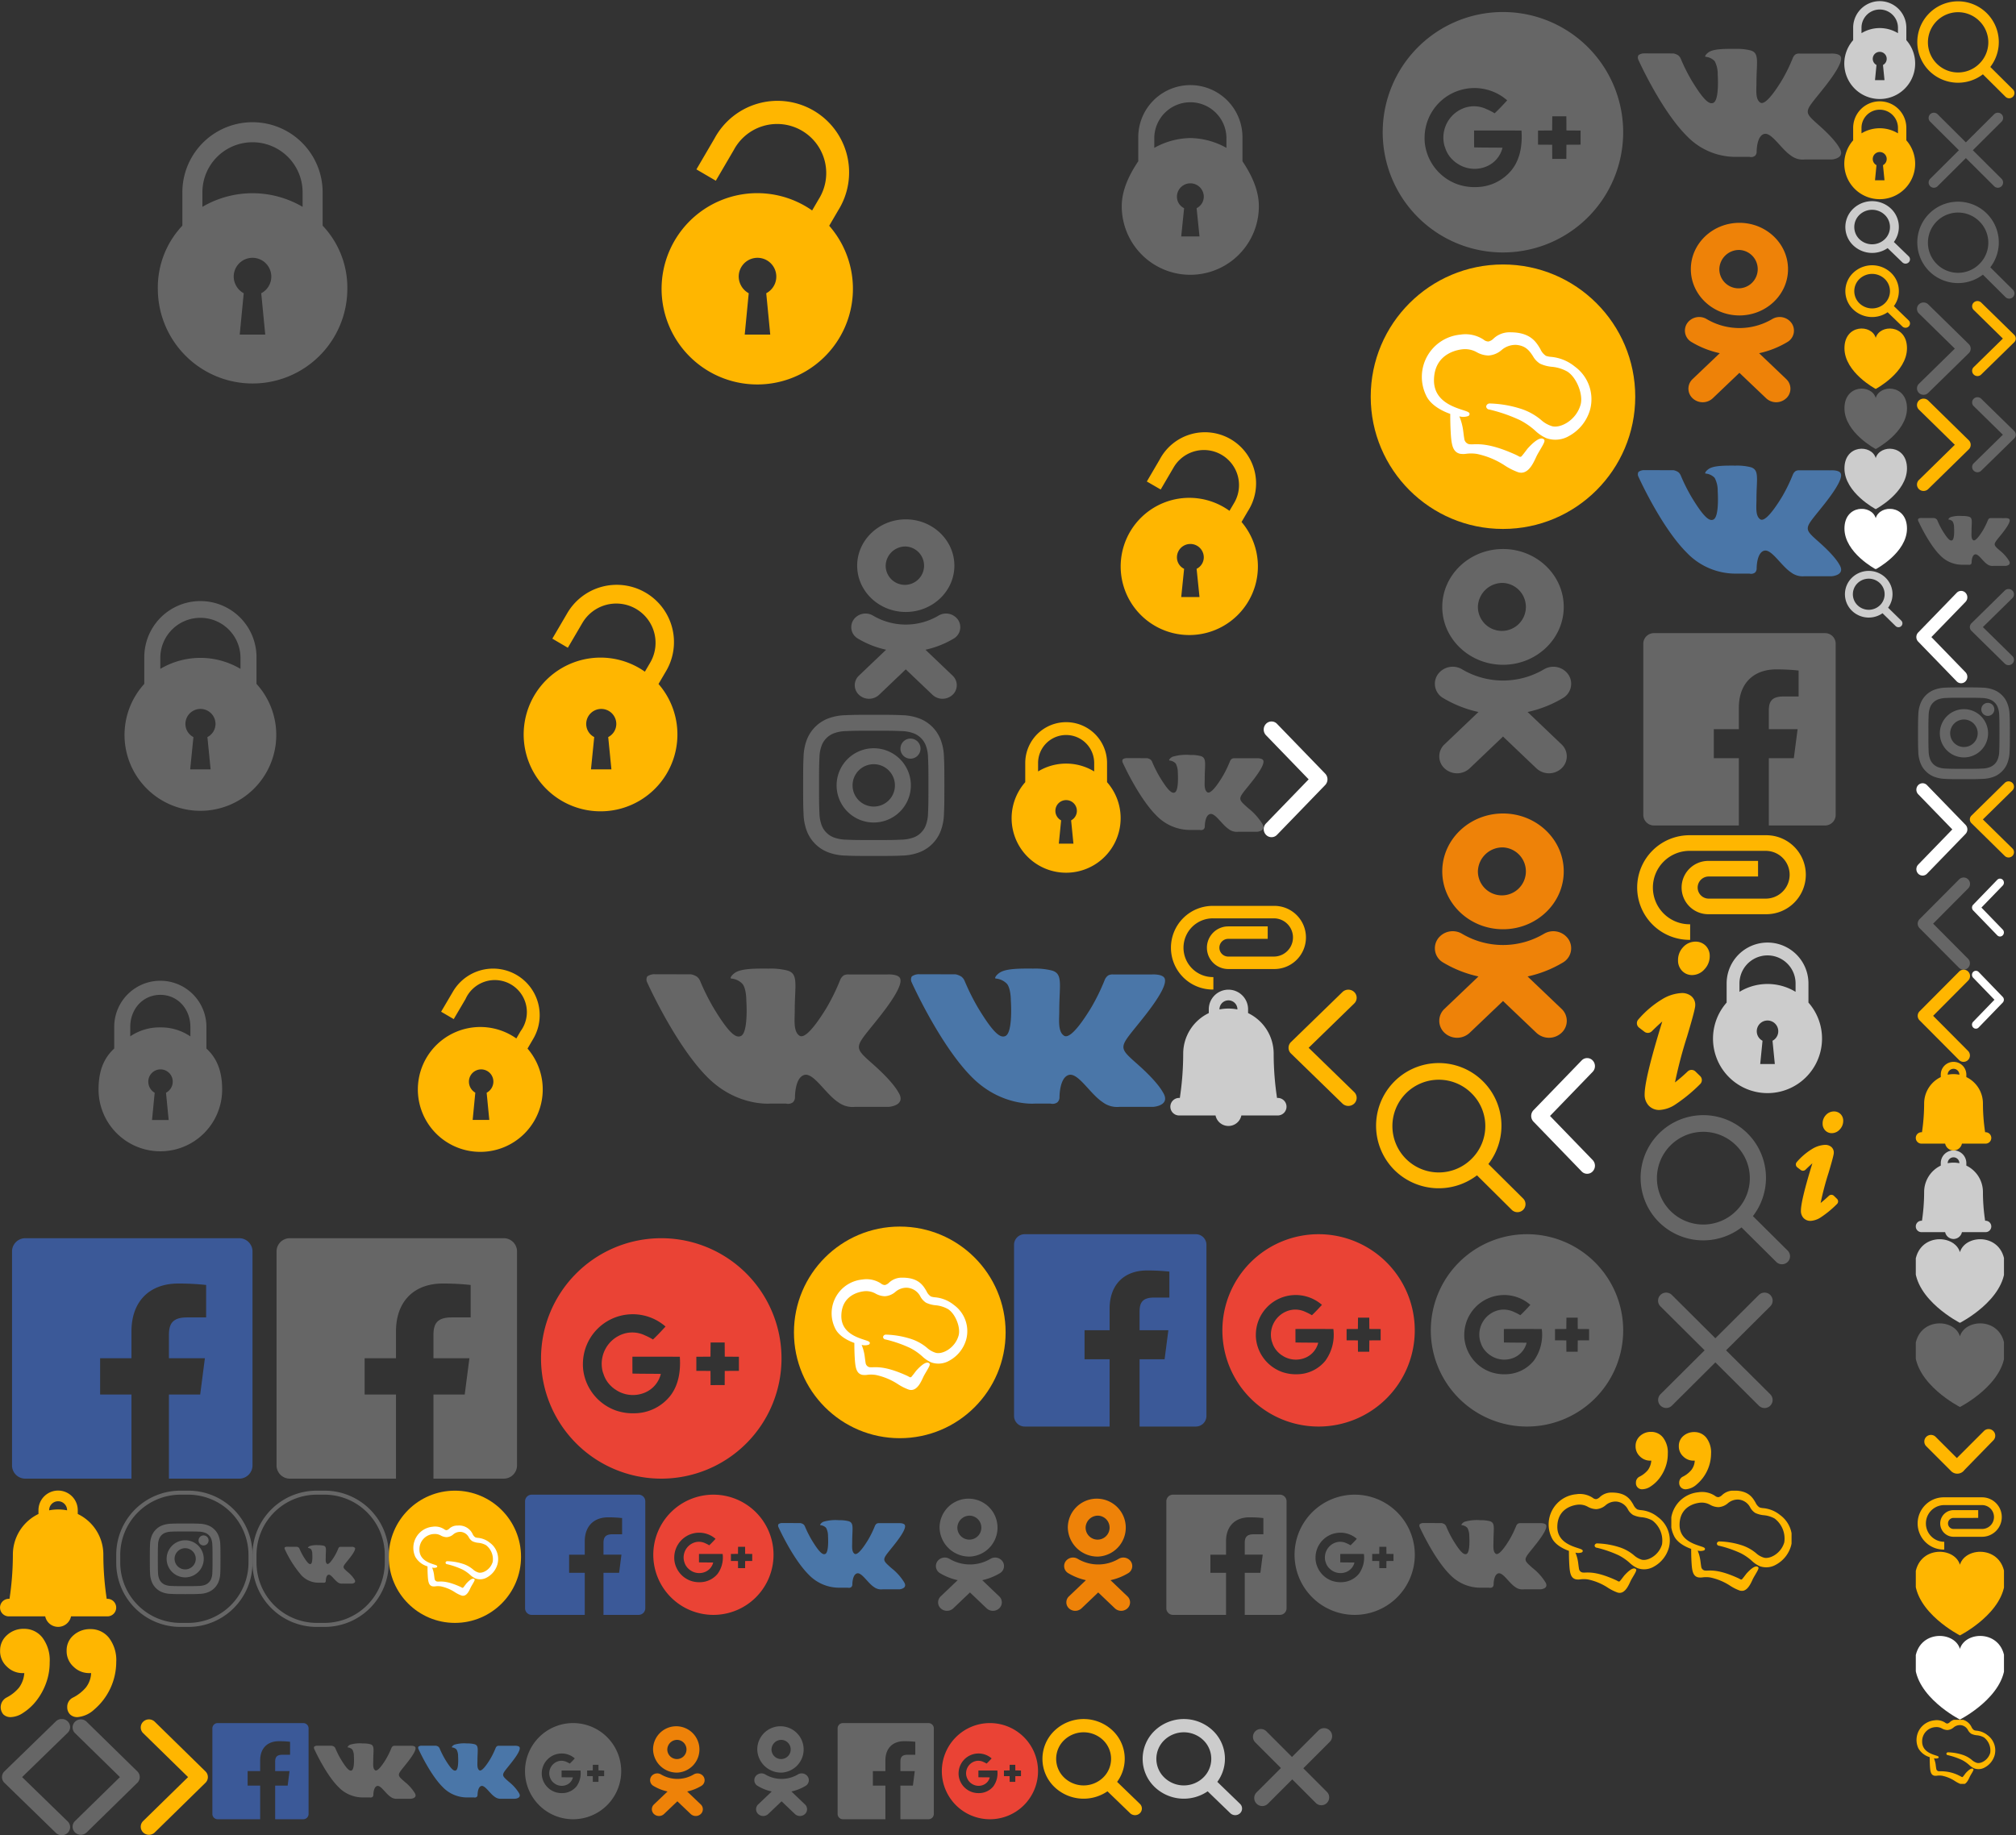 <?xml version="1.0" encoding="utf-8"?><svg width="503" height="458" viewBox="0 0 503 458" xmlns="http://www.w3.org/2000/svg" xmlns:xlink="http://www.w3.org/1999/xlink"><rect x="0" y="0" width="503" height="458" fill="#333333" stroke="none"/><svg width="20" height="16" viewBox="0 0 20 16" id="sprite-footer-logo-mob" x="478" y="429.18" xmlns="http://www.w3.org/2000/svg"><defs><style>.aacls-1{fill:#ffb600;fill-rule:evenodd}</style></defs><path class="aacls-1" d="M17.895 3.835a5.114 5.114 0 0 0-2.77-1.12 2.059 2.059 0 0 1-.57-.12 1.78 1.78 0 0 1-.64-.76 3.429 3.429 0 0 0-3.48-1.96h-.03a2.7 2.7 0 0 0-1.92.72 1.133 1.133 0 0 1-.59.34.844.844 0 0 1-.57-.22 3.8 3.8 0 0 0-2.68-.58 4.988 4.988 0 0 0-3.77 2.38 4.927 4.927 0 0 0-.23 4.61 4.809 4.809 0 0 0 2.82 2.2c0 .46.01 1.25.05 2.1.08 1.38.2 2.31 1.08 2.52a2.224 2.224 0 0 0 .73 0 4.485 4.485 0 0 1 1.26.02 9.275 9.275 0 0 1 3.22 1.35 7.557 7.557 0 0 0 1.53.77 1.487 1.487 0 0 0 .36.05c.88 0 1.39-1.1 1.69-1.73.03-.08.07-.15.1-.22.09-.19.24-.44.38-.68.48-.8.63-1.08.45-1.24-.44-.36-1.26.38-1.88 1.06l-.19.25a7.837 7.837 0 0 1-.5.64.217.217 0 0 1-.28.05c-.14-.07-.29-.16-.38-.2a10.024 10.024 0 0 0-4.93-1.22 3.589 3.589 0 0 1-.48-.01.706.706 0 0 1-.56-.54c-.04-.22-.08-.48-.11-.74a5.46 5.46 0 0 1-.05-.4 7.186 7.186 0 0 0-.43-1.55 1.741 1.741 0 0 0 1.05-.04.3.3 0 0 0 .13-.19c.04-.23-.23-.32-.76-.49-1.19-.39-3.41-1.11-3.36-3.53a3.513 3.513 0 0 1 3.44-3.53 2.77 2.77 0 0 1 1.53.36 2.9 2.9 0 0 0 1.34.37h.01a2.562 2.562 0 0 0 1.49-.61 2.45 2.45 0 0 1 1.73-.62 2.33 2.33 0 0 1 1.92 1.3 2.485 2.485 0 0 0 .82.88 4.21 4.21 0 0 0 1.36.36 4.377 4.377 0 0 1 1.78.54 4.089 4.089 0 0 1 1.56 3.86c-.52 1.81-2.33 2.74-3.3 2.49a3.338 3.338 0 0 1-1.28-.73 6.888 6.888 0 0 0-2.49-1.34 13.1 13.1 0 0 0-3.44-.57.422.422 0 0 0-.43.34.4.4 0 0 0 .38.37 17.977 17.977 0 0 1 3.54 1.22 8.553 8.553 0 0 1 1.77 1.23 4.5 4.5 0 0 0 1.28.86 3.128 3.128 0 0 0 2.63-.25 5.029 5.029 0 0 0 2.46-3.11 4.691 4.691 0 0 0-1.79-4.94z"/></svg><svg width="31" height="26" viewBox="0 0 31 26" id="sprite-footer-logo-tab" x="386" y="372" xmlns="http://www.w3.org/2000/svg"><defs><style>.abcls-1{fill:#ffb600;fill-rule:evenodd}</style></defs><path class="abcls-1" d="M27.646 6.585a7.7 7.7 0 0 0-4.251-1.73 3.5 3.5 0 0 1-.887-.18 2.732 2.732 0 0 1-.979-1.18c-.747-1.27-1.77-3.02-5.363-3.02h-.033a4.167 4.167 0 0 0-2.958 1.12 1.872 1.872 0 0 1-.91.52 1.359 1.359 0 0 1-.872-.33 5.83 5.83 0 0 0-4.126-.89 7.564 7.564 0 0 0-6.16 10.74c.831 1.94 3.2 2.99 4.347 3.39 0 .7.008 1.92.081 3.22.123 2.14.3 3.56 1.65 3.88a3.526 3.526 0 0 0 1.129.01 6.65 6.65 0 0 1 1.931.03 14.378 14.378 0 0 1 4.966 2.08 11.793 11.793 0 0 0 2.348 1.17 1.827 1.827 0 0 0 .546.09c1.362 0 2.152-1.7 2.6-2.66.057-.13.111-.24.16-.34.142-.29.371-.68.592-1.05.725-1.23.961-1.67.679-1.9-.668-.56-1.932.58-2.88 1.63-.049.06-.157.2-.292.38-.227.3-.535.71-.777.99a.362.362 0 0 1-.427.08 7.142 7.142 0 0 0-.587-.31c-4.339-1.97-6.365-1.92-7.577-1.89a4.453 4.453 0 0 1-.745-.01 1.1 1.1 0 0 1-.868-.83c-.063-.33-.113-.73-.165-1.14-.026-.21-.053-.41-.079-.61a10.133 10.133 0 0 0-.663-2.39 2.708 2.708 0 0 0 1.618-.06.44.44 0 0 0 .2-.29c.063-.36-.346-.49-1.16-.76-1.835-.59-5.251-1.7-5.175-5.42.1-5 4.768-5.41 5.3-5.44a4.212 4.212 0 0 1 2.352.56 4.585 4.585 0 0 0 2.055.57h.015a3.941 3.941 0 0 0 2.3-.95 3.8 3.8 0 0 1 2.667-.95 3.612 3.612 0 0 1 2.946 2 3.7 3.7 0 0 0 1.267 1.35 6.4 6.4 0 0 0 2.086.56 6.788 6.788 0 0 1 2.736.83 6.291 6.291 0 0 1 2.4 5.94c-.8 2.78-3.578 4.22-5.065 3.83a5.135 5.135 0 0 1-1.976-1.13 10.7 10.7 0 0 0-3.825-2.05 19.886 19.886 0 0 0-5.294-.88.632.632 0 0 0-.66.52.581.581 0 0 0 .571.56 28.905 28.905 0 0 1 5.448 1.89 12.9 12.9 0 0 1 2.721 1.88 6.873 6.873 0 0 0 1.982 1.33 4.8 4.8 0 0 0 4.048-.38 7.776 7.776 0 0 0 3.771-4.79 7.19 7.19 0 0 0-2.758-7.59z"/></svg><svg width="30" height="25" viewBox="0 0 30 25" id="sprite-header-logo-desk" x="417" y="372" xmlns="http://www.w3.org/2000/svg"><defs><style>.accls-1{fill:#ffb600;fill-rule:evenodd}</style></defs><path class="accls-1" d="M27.145 6.084a7.752 7.752 0 0 0-4.25-1.725 3.541 3.541 0 0 1-.888-.181 2.753 2.753 0 0 1-.979-1.181c-.746-1.273-1.769-3.015-5.362-3.015h-.033a4.15 4.15 0 0 0-2.959 1.117 1.879 1.879 0 0 1-.909.524 1.37 1.37 0 0 1-.872-.335 5.846 5.846 0 0 0-4.127-.89 7.563 7.563 0 0 0-6.16 10.74c.832 1.947 3.2 2.988 4.348 3.391 0 .7.008 1.921.08 3.224.123 2.135.3 3.559 1.651 3.878a3.612 3.612 0 0 0 1.129.006 6.73 6.73 0 0 1 1.931.032 14.468 14.468 0 0 1 4.966 2.08 11.649 11.649 0 0 0 2.348 1.175 1.849 1.849 0 0 0 .546.086c1.361 0 2.151-1.7 2.6-2.661.057-.125.11-.24.159-.339.143-.289.371-.677.593-1.052.724-1.229.961-1.666.678-1.9-.667-.553-1.931.579-2.879 1.632-.05.058-.157.2-.292.38-.227.3-.535.708-.777.987a.342.342 0 0 1-.427.078 11.485 11.485 0 0 0-.587-.308c-4.339-1.974-6.365-1.922-7.579-1.886a5.353 5.353 0 0 1-.744-.01 1.113 1.113 0 0 1-.868-.833 20.31 20.31 0 0 1-.165-1.144c-.026-.2-.052-.406-.08-.606a10.068 10.068 0 0 0-.662-2.387 2.713 2.713 0 0 0 1.617-.064.438.438 0 0 0 .2-.291c.063-.359-.346-.491-1.16-.755-1.835-.6-5.252-1.7-5.175-5.425.1-5 4.768-5.408 5.3-5.438a4.254 4.254 0 0 1 2.353.556 4.413 4.413 0 0 0 2.055.571h.015a3.973 3.973 0 0 0 2.3-.946 3.774 3.774 0 0 1 2.667-.947 3.6 3.6 0 0 1 2.947 1.995 3.7 3.7 0 0 0 1.267 1.352 6.29 6.29 0 0 0 2.085.556 6.875 6.875 0 0 1 2.738.834 6.292 6.292 0 0 1 2.4 5.939c-.8 2.784-3.578 4.22-5.065 3.827a5.132 5.132 0 0 1-1.976-1.125 10.631 10.631 0 0 0-3.825-2.055 19.836 19.836 0 0 0-5.294-.876.626.626 0 0 0-.66.52.587.587 0 0 0 .571.562 28.205 28.205 0 0 1 5.448 1.888 12.859 12.859 0 0 1 2.711 1.881 6.958 6.958 0 0 0 1.981 1.332 4.8 4.8 0 0 0 4.049-.389 7.749 7.749 0 0 0 3.771-4.781 7.2 7.2 0 0 0-2.75-7.598z"/></svg><svg id="sprite-header-logo-desk_round" data-name="Группа 1" width="53" height="53" viewBox="0 0 53 53" x="198" y="306" xmlns="http://www.w3.org/2000/svg"><defs><style>.adcls-1{fill:#ffb600}.adcls-2{fill:#fff;fill-rule:evenodd}</style></defs><circle class="adcls-1" cx="26.5" cy="26.5" r="26.406"/><path id="adИконка_логотипа" data-name="Иконка логотипа" class="adcls-2" d="M831.873 70.176a8.682 8.682 0 0 0-4.76-1.931 3.975 3.975 0 0 1-1-.2 3.077 3.077 0 0 1-1.1-1.324c-.837-1.425-1.981-3.376-6.006-3.376h-.037a4.645 4.645 0 0 0-3.313 1.25 2.1 2.1 0 0 1-1.019.587 1.538 1.538 0 0 1-.976-.376 6.55 6.55 0 0 0-4.622-1 8.471 8.471 0 0 0-6.9 12.029c.932 2.18 3.583 3.347 4.87 3.8 0 .787.008 2.152.09 3.611.138 2.392.341 3.986 1.849 4.344a4.033 4.033 0 0 0 1.264.006 7.538 7.538 0 0 1 2.162.035 16.216 16.216 0 0 1 5.563 2.329 13.013 13.013 0 0 0 2.63 1.316 2.065 2.065 0 0 0 .61.1c1.526 0 2.41-1.9 2.912-2.98.065-.14.124-.269.18-.379.159-.324.415-.759.663-1.178.812-1.377 1.076-1.866.76-2.129-.747-.619-2.163.649-3.226 1.828-.054.064-.175.224-.327.426a25.2 25.2 0 0 1-.869 1.106.384.384 0 0 1-.479.087 13.2 13.2 0 0 0-.657-.345c-4.86-2.208-7.129-2.149-8.487-2.11a6.055 6.055 0 0 1-.834-.011 1.248 1.248 0 0 1-.972-.933c-.07-.374-.127-.821-.185-1.281a113.16 113.16 0 0 0-.089-.679 11.255 11.255 0 0 0-.742-2.674 3.046 3.046 0 0 0 1.812-.072.489.489 0 0 0 .224-.325c.071-.4-.387-.55-1.3-.846-2.055-.667-5.881-1.908-5.8-6.075.112-5.6 5.34-6.056 5.936-6.09a4.767 4.767 0 0 1 2.635.623 4.936 4.936 0 0 0 2.3.64h.016a4.446 4.446 0 0 0 2.571-1.059 4.226 4.226 0 0 1 2.987-1.06 4.034 4.034 0 0 1 3.3 2.235 4.147 4.147 0 0 0 1.419 1.514 7.055 7.055 0 0 0 2.336.622 7.691 7.691 0 0 1 3.065.933c1.866 1.125 3.271 4.607 2.685 6.652-.893 3.118-4.007 4.726-5.673 4.286a5.733 5.733 0 0 1-2.212-1.259 11.91 11.91 0 0 0-4.285-2.3 22.188 22.188 0 0 0-5.928-.981.7.7 0 0 0-.741.582.659.659 0 0 0 .641.629 31.612 31.612 0 0 1 6.1 2.115 14.4 14.4 0 0 1 3.048 2.107 7.777 7.777 0 0 0 2.219 1.491 5.376 5.376 0 0 0 4.534-.435 8.677 8.677 0 0 0 4.224-5.355 8.068 8.068 0 0 0-3.066-8.52z" transform="translate(-791.844 -50.5)"/></svg><svg id="sprite-header-logo-mob" data-name="Группа 1" width="33" height="33" viewBox="0 0 33 33" x="97" y="372" xmlns="http://www.w3.org/2000/svg"><defs><style>.aecls-1{fill:#ffb600}.aecls-2{fill:#fff;fill-rule:evenodd}</style></defs><circle class="aecls-1" cx="16.5" cy="16.5" r="16.5"/><path id="aeИконка_логотипа" data-name="Иконка логотипа" class="aecls-2" d="M180.205 138.984a5.429 5.429 0 0 0-2.976-1.207 2.453 2.453 0 0 1-.621-.127 1.915 1.915 0 0 1-.685-.827 3.708 3.708 0 0 0-3.754-2.11h-.023a2.9 2.9 0 0 0-2.071.781 1.306 1.306 0 0 1-.637.367.965.965 0 0 1-.61-.235 4.094 4.094 0 0 0-2.889-.623 5.3 5.3 0 0 0-4.312 7.518 5.174 5.174 0 0 0 3.044 2.374c0 .491 0 1.345.056 2.256.086 1.495.213 2.492 1.155 2.716a2.511 2.511 0 0 0 .791 0 4.694 4.694 0 0 1 1.351.023 10.108 10.108 0 0 1 3.477 1.455 8.1 8.1 0 0 0 1.643.823 1.3 1.3 0 0 0 .382.06c.953 0 1.506-1.188 1.82-1.862.04-.088.078-.168.112-.237.1-.2.26-.475.414-.737.508-.86.673-1.166.476-1.33-.467-.388-1.353.406-2.016 1.142-.035.04-.11.14-.2.266-.158.209-.374.5-.543.691a.24.24 0 0 1-.3.055 8.27 8.27 0 0 0-.411-.216c-3.038-1.38-4.455-1.343-5.3-1.319a3.626 3.626 0 0 1-.522-.007.779.779 0 0 1-.607-.583c-.044-.233-.079-.513-.116-.8l-.055-.424a7.061 7.061 0 0 0-.464-1.671 1.907 1.907 0 0 0 1.132-.045.307.307 0 0 0 .14-.2c.045-.251-.241-.344-.811-.529-1.285-.417-3.676-1.193-3.623-3.8a3.785 3.785 0 0 1 3.71-3.807 2.97 2.97 0 0 1 1.647.39 3.093 3.093 0 0 0 1.438.4h.01a2.786 2.786 0 0 0 1.608-.662 2.634 2.634 0 0 1 1.866-.662 2.52 2.52 0 0 1 2.063 1.4 2.6 2.6 0 0 0 .886.947 4.413 4.413 0 0 0 1.46.388 4.816 4.816 0 0 1 1.916.583 4.4 4.4 0 0 1 1.679 4.158c-.559 1.95-2.5 2.954-3.546 2.679a3.6 3.6 0 0 1-1.383-.787 7.416 7.416 0 0 0-2.678-1.438 13.832 13.832 0 0 0-3.7-.613.439.439 0 0 0-.463.363.411.411 0 0 0 .4.393 19.8 19.8 0 0 1 3.813 1.322 9.007 9.007 0 0 1 1.9 1.316 4.843 4.843 0 0 0 1.387.933 3.362 3.362 0 0 0 2.834-.272 5.422 5.422 0 0 0 2.639-3.347 5.042 5.042 0 0 0-1.933-5.322z" transform="translate(-155 -126)"/></svg><svg id="sprite-header-logo-tab" data-name="Группа 1" width="66" height="66" viewBox="0 0 66 66" x="342" y="66" xmlns="http://www.w3.org/2000/svg"><defs><style>.afcls-1{fill:#ffb600}.afcls-2{fill:#fff;fill-rule:evenodd}</style></defs><circle class="afcls-1" cx="33" cy="33" r="33"/><path id="afИконка_логотипа" data-name="Иконка логотипа" class="afcls-2" d="M365.91 173.469a10.856 10.856 0 0 0-5.951-2.414 4.94 4.94 0 0 1-1.242-.254 3.844 3.844 0 0 1-1.371-1.654c-1.046-1.782-2.477-4.22-7.507-4.22h-.047a5.807 5.807 0 0 0-4.142 1.563 2.631 2.631 0 0 1-1.273.733 1.919 1.919 0 0 1-1.22-.47 8.19 8.19 0 0 0-5.778-1.246 10.588 10.588 0 0 0-8.624 15.036c1.164 2.725 4.478 4.183 6.087 4.747 0 .984.011 2.69.112 4.514.172 2.99.426 4.983 2.311 5.43a5.042 5.042 0 0 0 1.581.007 9.427 9.427 0 0 1 2.7.045 20.263 20.263 0 0 1 6.954 2.914 16.244 16.244 0 0 0 3.288 1.645 2.571 2.571 0 0 0 .764.121c1.906 0 3.012-2.378 3.64-3.725.08-.175.155-.335.223-.474.2-.405.52-.949.829-1.473 1.015-1.721 1.346-2.332.951-2.662-.934-.774-2.7.812-4.032 2.286-.069.08-.219.28-.409.532-.317.418-.748.991-1.087 1.382a.48.48 0 0 1-.6.109 16.503 16.503 0 0 0-.822-.432c-6.075-2.76-8.911-2.686-10.608-2.637a7.537 7.537 0 0 1-1.043-.014 1.559 1.559 0 0 1-1.215-1.166 28.19 28.19 0 0 1-.231-1.6l-.112-.849a14.123 14.123 0 0 0-.926-3.342 3.807 3.807 0 0 0 2.264-.09.614.614 0 0 0 .28-.407c.089-.5-.484-.687-1.623-1.057-2.57-.834-7.352-2.385-7.246-7.594.14-7 6.675-7.571 7.42-7.613a5.946 5.946 0 0 1 3.293.778 6.183 6.183 0 0 0 2.878.8h.02a5.553 5.553 0 0 0 3.214-1.324 5.28 5.28 0 0 1 3.734-1.325c2.405.222 3.279 1.529 4.124 2.793a5.194 5.194 0 0 0 1.774 1.892 8.816 8.816 0 0 0 2.92.778 9.617 9.617 0 0 1 3.838 1.162c2.332 1.406 4.088 5.758 3.357 8.316-1.117 3.9-5.009 5.907-7.091 5.357a7.172 7.172 0 0 1-2.766-1.574 14.865 14.865 0 0 0-5.356-2.877 27.751 27.751 0 0 0-7.411-1.226.877.877 0 0 0-.925.727.822.822 0 0 0 .8.786 39.545 39.545 0 0 1 7.627 2.644 18 18 0 0 1 3.809 2.633 9.72 9.72 0 0 0 2.774 1.864 6.717 6.717 0 0 0 5.667-.544 10.847 10.847 0 0 0 5.28-6.694 10.083 10.083 0 0 0-3.855-10.637z" transform="translate(-315 -148)"/></svg><svg width="12" height="19" viewBox="0 0 12 19" id="sprite-ico-arrow-back-mob" x="491" y="147" xmlns="http://www.w3.org/2000/svg"><defs><style>.agcls-1{fill:#666;fill-rule:evenodd}</style></defs><path class="agcls-1" d="M10.145 18.99a1.371 1.371 0 0 0 .96-.39 1.316 1.316 0 0 0 0-1.87l-7.37-7.24 7.37-7.24a1.316 1.316 0 0 0 0-1.87 1.364 1.364 0 0 0-1.91 0L.875 8.55a1.333 1.333 0 0 0-.39.94 1.293 1.293 0 0 0 .39.93l8.32 8.18a1.365 1.365 0 0 0 .95.39z"/></svg><svg width="12" height="19" viewBox="0 0 12 19" id="sprite-ico-arrow-back-mob-yellow" x="491" y="195" xmlns="http://www.w3.org/2000/svg"><defs><style>.ahcls-1{fill:#ffb600;fill-rule:evenodd}</style></defs><path class="ahcls-1" d="M10.145 18.99a1.371 1.371 0 0 0 .96-.39 1.316 1.316 0 0 0 0-1.87l-7.37-7.24 7.37-7.24a1.316 1.316 0 0 0 0-1.87 1.364 1.364 0 0 0-1.91 0L.875 8.55a1.333 1.333 0 0 0-.39.94 1.293 1.293 0 0 0 .39.93l8.32 8.18a1.365 1.365 0 0 0 .95.39z"/></svg><svg width="18" height="29" viewBox="0 0 18 29" id="sprite-ico-arrow-back-mob2" y="429" xmlns="http://www.w3.org/2000/svg"><defs><style>.aicls-1{fill:#666;fill-rule:evenodd}</style></defs><path class="aicls-1" d="M15.415 28.99a2.132 2.132 0 0 0 1.47-.59 1.987 1.987 0 0 0 0-2.86L5.515 14.48l11.37-11.06a1.975 1.975 0 0 0 0-2.85 2.12 2.12 0 0 0-2.94 0L1.105 13.05a1.981 1.981 0 0 0 0 2.86l12.84 12.49a2.115 2.115 0 0 0 1.47.59z"/></svg><svg width="18" height="29" viewBox="0 0 18 29" id="sprite-ico-arrow-back-mob2-yellow" x="321" y="247" xmlns="http://www.w3.org/2000/svg"><defs><style>.ajcls-1{fill:#ffb600;fill-rule:evenodd}</style></defs><path class="ajcls-1" d="M15.415 28.99a2.132 2.132 0 0 0 1.47-.59 1.987 1.987 0 0 0 0-2.86L5.515 14.48l11.37-11.06a1.975 1.975 0 0 0 0-2.85 2.12 2.12 0 0 0-2.94 0L1.105 13.05a1.981 1.981 0 0 0 0 2.86l12.84 12.49a2.115 2.115 0 0 0 1.47.59z"/></svg><svg width="14" height="23" viewBox="0 0 14 23" id="sprite-ico-arrow-back-tab" x="478" y="219" xmlns="http://www.w3.org/2000/svg"><defs><style>.akcls-1{fill:#666;fill-rule:evenodd}</style></defs><path class="akcls-1" d="M11.915 22.99a1.6 1.6 0 0 0 1.12-2.73l-8.71-8.76 8.71-8.76a1.595 1.595 0 1 0-2.25-2.26l-9.84 9.89a1.593 1.593 0 0 0 0 2.26l9.84 9.89a1.6 1.6 0 0 0 1.13.47z"/></svg><svg width="14" height="23" viewBox="0 0 14 23" id="sprite-ico-arrow-back-tab-yellow" x="478" y="242" xmlns="http://www.w3.org/2000/svg"><defs><style>.alcls-1{fill:#ffb600;fill-rule:evenodd}</style></defs><path class="alcls-1" d="M11.915 22.99a1.6 1.6 0 0 0 1.12-2.73l-8.71-8.76 8.71-8.76a1.595 1.595 0 1 0-2.25-2.26l-9.84 9.89a1.593 1.593 0 0 0 0 2.26l9.84 9.89a1.6 1.6 0 0 0 1.13.47z"/></svg><svg width="11" height="19" viewBox="0 0 11 19" id="sprite-ico-arrow-more-mob" x="492" y="99" xmlns="http://www.w3.org/2000/svg"><defs><style>.amcls-1{fill:#666;fill-rule:evenodd}</style></defs><path class="amcls-1" d="M1.385 18.85a1.325 1.325 0 0 1-.94-.39 1.28 1.28 0 0 1 0-1.84l7.28-7.13-7.28-7.14a1.28 1.28 0 0 1 0-1.84 1.346 1.346 0 0 1 1.88 0l8.23 8.05a1.292 1.292 0 0 1 0 1.85l-8.23 8.05a1.325 1.325 0 0 1-.94.39z"/></svg><svg width="11" height="19" viewBox="0 0 11 19" id="sprite-ico-arrow-more-mob-yellow" x="492" y="75" xmlns="http://www.w3.org/2000/svg"><defs><style>.ancls-1{fill:#ffb600;fill-rule:evenodd}</style></defs><path class="ancls-1" d="M1.385 18.85a1.325 1.325 0 0 1-.94-.39 1.28 1.28 0 0 1 0-1.84l7.28-7.13-7.28-7.14a1.28 1.28 0 0 1 0-1.84 1.346 1.346 0 0 1 1.88 0l8.23 8.05a1.292 1.292 0 0 1 0 1.85l-8.23 8.05a1.325 1.325 0 0 1-.94.39z"/></svg><svg width="17" height="29" viewBox="0 0 17 29" id="sprite-ico-arrow-more-mob2" x="18" y="429" xmlns="http://www.w3.org/2000/svg"><defs><style>.aocls-1{fill:#666;fill-rule:evenodd}</style></defs><path class="aocls-1" d="M2.165 28.88a2.085 2.085 0 0 1-1.45-.59 1.98 1.98 0 0 1 0-2.84l11.21-10.97L.715 3.51a1.98 1.98 0 0 1 0-2.84 2.071 2.071 0 0 1 2.9 0l12.65 12.39a1.98 1.98 0 0 1 0 2.84L3.615 28.29a2.068 2.068 0 0 1-1.45.59z"/></svg><svg width="17" height="29" viewBox="0 0 17 29" id="sprite-ico-arrow-more-mob2-yellow" x="35" y="429" xmlns="http://www.w3.org/2000/svg"><defs><style>.apcls-1{fill:#ffb600;fill-rule:evenodd}</style></defs><path class="apcls-1" d="M2.165 28.88a2.085 2.085 0 0 1-1.45-.59 1.98 1.98 0 0 1 0-2.84l11.21-10.97L.715 3.51a1.98 1.98 0 0 1 0-2.84 2.071 2.071 0 0 1 2.9 0l12.65 12.39a1.98 1.98 0 0 1 0 2.84L3.615 28.29a2.068 2.068 0 0 1-1.45.59z"/></svg><svg width="14" height="24" viewBox="0 0 14 24" id="sprite-ico-arrow-more-tab" x="478" y="75" xmlns="http://www.w3.org/2000/svg"><defs><style>.aqcls-1{fill:#666;fill-rule:evenodd}</style></defs><path class="aqcls-1" d="M1.935 23.52a1.625 1.625 0 0 1-1.16-.47 1.582 1.582 0 0 1 0-2.27L9.735 12 .775 3.22a1.582 1.582 0 0 1 0-2.27 1.679 1.679 0 0 1 2.32 0l10.12 9.92a1.582 1.582 0 0 1 0 2.27l-10.12 9.91a1.625 1.625 0 0 1-1.16.47z"/></svg><svg width="14" height="24" viewBox="0 0 14 24" id="sprite-ico-arrow-more-tab-yellow" x="478" y="99" xmlns="http://www.w3.org/2000/svg"><defs><style>.arcls-1{fill:#ffb600;fill-rule:evenodd}</style></defs><path class="arcls-1" d="M1.935 23.52a1.625 1.625 0 0 1-1.16-.47 1.582 1.582 0 0 1 0-2.27L9.735 12 .775 3.22a1.582 1.582 0 0 1 0-2.27 1.679 1.679 0 0 1 2.32 0l10.12 9.92a1.582 1.582 0 0 1 0 2.27l-10.12 9.91a1.625 1.625 0 0 1-1.16.47z"/></svg><svg width="18.84" height="22.09" viewBox="0 0 18.84 22.09" id="sprite-ico-bell-mob-grey" x="478" y="287.09" xmlns="http://www.w3.org/2000/svg"><defs><style>.ascls-1{fill:#ccc;fill-rule:evenodd}</style></defs><path class="ascls-1" d="M17.41 20.4h-5.9a2.141 2.141 0 0 1-4.19 0h-5.9a1.425 1.425 0 0 1 0-2.85h.12a49.127 49.127 0 0 0 .54-7.17 7.31 7.31 0 0 1 4.15-6.59v-.61a3.19 3.19 0 0 1 6.38 0v.61a7.3 7.3 0 0 1 4.14 6.59 47.784 47.784 0 0 0 .55 7.17h.11a1.425 1.425 0 1 1 0 2.85zM10.87 3.18a1.455 1.455 0 0 0-2.91 0v.02a7.021 7.021 0 0 1 1.46-.15 6.925 6.925 0 0 1 1.45.15v-.02z"/></svg><svg width="18.84" height="22.09" viewBox="0 0 18.84 22.09" id="sprite-ico-bell-mob-yellow" x="478" y="265" xmlns="http://www.w3.org/2000/svg"><defs><style>.atcls-1{fill:#ffb600;fill-rule:evenodd}</style></defs><path class="atcls-1" d="M17.41 20.4h-5.9a2.141 2.141 0 0 1-4.19 0h-5.9a1.425 1.425 0 0 1 0-2.85h.12a49.127 49.127 0 0 0 .54-7.17 7.31 7.31 0 0 1 4.15-6.59v-.61a3.19 3.19 0 0 1 6.38 0v.61a7.3 7.3 0 0 1 4.14 6.59 47.784 47.784 0 0 0 .55 7.17h.11a1.425 1.425 0 1 1 0 2.85zM10.87 3.18a1.455 1.455 0 0 0-2.91 0v.02a7.021 7.021 0 0 1 1.46-.15 6.925 6.925 0 0 1 1.45.15v-.02z"/></svg><svg width="29" height="34" viewBox="0 0 29 34" id="sprite-ico-bell-tab-grey" x="292" y="247" xmlns="http://www.w3.org/2000/svg"><defs><style>.aucls-1{fill:#ccc;fill-rule:evenodd}</style></defs><path class="aucls-1" d="M26.8 31.37h-9.077a3.291 3.291 0 0 1-6.444 0H2.2a2.19 2.19 0 1 1 0-4.38h.174a74.5 74.5 0 0 0 .839-11.04A11.248 11.248 0 0 1 9.596 5.82v-.94a4.903 4.903 0 0 1 9.806 0v.94a11.248 11.248 0 0 1 6.383 10.13 74.37 74.37 0 0 0 .84 11.04h.175a2.19 2.19 0 1 1 0 4.38zM16.739 4.88a2.238 2.238 0 0 0-4.476 0v.03a11.493 11.493 0 0 1 4.476 0v-.03z"/></svg><svg width="29" height="34" viewBox="0 0 29 34" id="sprite-ico-bell-tab-yellow" y="372" xmlns="http://www.w3.org/2000/svg"><defs><style>.avcls-1{fill:#ffb600;fill-rule:evenodd}</style></defs><path class="avcls-1" d="M26.8 31.37h-9.077a3.291 3.291 0 0 1-6.444 0H2.2a2.19 2.19 0 1 1 0-4.38h.174a74.5 74.5 0 0 0 .839-11.04A11.248 11.248 0 0 1 9.596 5.82v-.94a4.903 4.903 0 0 1 9.806 0v.94a11.248 11.248 0 0 1 6.383 10.13 74.37 74.37 0 0 0 .84 11.04h.175a2.19 2.19 0 1 1 0 4.38zM16.739 4.88a2.238 2.238 0 0 0-4.476 0v.03a11.493 11.493 0 0 1 4.476 0v-.03z"/></svg><svg width="8" height="15" viewBox="0 0 8 15" id="sprite-ico-carousel-arrow-next-mob" x="492" y="242" xmlns="http://www.w3.org/2000/svg"><defs><style>.awcls-1{fill:#fff;fill-rule:evenodd}</style></defs><path class="awcls-1" d="M.992 14.71a.946.946 0 0 1-.688-.3 1.027 1.027 0 0 1 0-1.42l5.321-5.5-5.321-5.5a1.039 1.039 0 0 1 0-1.43.955.955 0 0 1 1.376 0l6.008 6.22a1 1 0 0 1 .285.71 1.037 1.037 0 0 1-.285.71L1.68 14.41a.946.946 0 0 1-.688.3z"/></svg><svg width="16" height="29" viewBox="0 0 16 29" id="sprite-ico-carousel-arrow-next-mob2" x="315.25" y="180" xmlns="http://www.w3.org/2000/svg"><defs><style>.axcls-1{fill:#fff;fill-rule:evenodd}</style></defs><path class="axcls-1" d="M1.999 28.92a1.881 1.881 0 0 1-1.376-.59 2.054 2.054 0 0 1 0-2.84l10.642-11L.623 3.48a2.054 2.054 0 0 1 0-2.84 1.893 1.893 0 0 1 2.751 0l12.017 12.42a2.066 2.066 0 0 1 0 2.85L3.374 28.33a1.877 1.877 0 0 1-1.375.59z"/></svg><svg width="13" height="24" viewBox="0 0 13 24" id="sprite-ico-carousel-arrow-next-tab" x="478" y="195" xmlns="http://www.w3.org/2000/svg"><defs><style>.aycls-1{fill:#fff;fill-rule:evenodd}</style></defs><path class="aycls-1" d="M1.697 23.505a1.54 1.54 0 0 1-1.1-.47 1.641 1.641 0 0 1 0-2.27l8.513-8.78-8.513-8.78a1.641 1.641 0 0 1 0-2.27 1.517 1.517 0 0 1 2.2 0l9.614 9.91a1.641 1.641 0 0 1 0 2.27l-9.614 9.92a1.541 1.541 0 0 1-1.1.47z"/></svg><svg width="8" height="15" viewBox="0 0 8 15" id="sprite-ico-carousel-arrow-prev-mob" x="492" y="219" xmlns="http://www.w3.org/2000/svg"><defs><style>.azcls-1{fill:#fff;fill-rule:evenodd}</style></defs><path class="azcls-1" d="M7.009 14.71a.942.942 0 0 0 .687-.3 1.027 1.027 0 0 0 0-1.42l-5.32-5.5 5.32-5.5a1.039 1.039 0 0 0 0-1.43.954.954 0 0 0-1.375 0L.312 6.78a1 1 0 0 0-.285.71 1.037 1.037 0 0 0 .285.71l6.009 6.21a.946.946 0 0 0 .688.3z"/></svg><svg width="16" height="29" viewBox="0 0 16 29" id="sprite-ico-carousel-arrow-prev-mob2" x="382" y="264" xmlns="http://www.w3.org/2000/svg"><defs><style>.bacls-1{fill:#fff;fill-rule:evenodd}</style></defs><path class="bacls-1" d="M14.001 28.92a1.877 1.877 0 0 0 1.375-.59 2.054 2.054 0 0 0 0-2.84l-10.641-11L15.376 3.48a2.054 2.054 0 0 0 0-2.84 1.892 1.892 0 0 0-2.75 0L.608 13.06a2.069 2.069 0 0 0 0 2.85l12.018 12.42a1.877 1.877 0 0 0 1.375.59z"/></svg><svg width="13" height="24" viewBox="0 0 13 24" id="sprite-ico-carousel-arrow-prev-tab" x="478" y="147" xmlns="http://www.w3.org/2000/svg"><defs><style>.bbcls-1{fill:#fff;fill-rule:evenodd}</style></defs><path class="bbcls-1" d="M11.304 23.505a1.541 1.541 0 0 0 1.1-.47 1.641 1.641 0 0 0 0-2.27l-8.513-8.78 8.513-8.78a1.641 1.641 0 0 0 0-2.27 1.517 1.517 0 0 0-2.2 0L.59 10.845a1.641 1.641 0 0 0 0 2.27l9.614 9.92a1.54 1.54 0 0 0 1.1.47z"/></svg><svg width="22" height="22" viewBox="0 0 22 22" id="sprite-ico-checkbox-mob-yellow" x="478" y="351.18" xmlns="http://www.w3.org/2000/svg"><defs><style>.bccls-1{fill:#ffb600;fill-rule:evenodd}</style></defs><path id="bcПрямоугольник_скругл._углы_1_копия" data-name="Прямоугольник, скругл. углы 1 копия" class="bccls-1" d="M2.984 10.454l6.08 6.08a2.19 2.19 0 0 0 3.4-.094c-.89.89 7.294-7.493 7.294-7.493a1.656 1.656 0 0 0-2.338-2.342l-6.8 6.8-5.294-5.293a1.656 1.656 0 0 0-2.342 2.342z" transform="translate(-.375 -.719)"/></svg><svg width="22" height="14" viewBox="0 0 22 14" id="sprite-ico-clip-mob-yellow" x="478" y="373.18" xmlns="http://www.w3.org/2000/svg"><defs><style>.bdcls-1{fill:#ffb600;fill-rule:evenodd}</style></defs><path class="bdcls-1" d="M7.1 13.53A6.526 6.526 0 1 1 7.1.48h9.428a4.925 4.925 0 1 1 0 9.85H9.416a3.325 3.325 0 1 1 0-6.65h6.155v1.94H9.416a1.38 1.38 0 1 0 0 2.76h7.112a2.98 2.98 0 1 0 0-5.96H7.1a4.58 4.58 0 1 0 0 9.16v1.95z"/></svg><svg width="43" height="27" viewBox="0 0 43 27" id="sprite-ico-clip-mob2-yellow" x="408" y="208" xmlns="http://www.w3.org/2000/svg"><defs><style>.becls-1{fill:#ffb600;fill-rule:evenodd}</style></defs><path class="becls-1" d="M13.7 26.545a13.056 13.056 0 1 1 0-26.11h18.862a9.856 9.856 0 1 1 0 19.71H18.333a6.651 6.651 0 1 1 0-13.3h12.31v3.89h-12.31a2.76 2.76 0 1 0 0 5.52h14.229a5.96 5.96 0 1 0 0-11.92H13.7a9.161 9.161 0 1 0 0 18.32v3.89z"/></svg><svg width="34" height="21" viewBox="0 0 34 21" id="sprite-ico-clip-tab-yellow" x="292" y="226" xmlns="http://www.w3.org/2000/svg"><defs><style>.bfcls-1{fill:#ffb600;fill-rule:evenodd}</style></defs><path class="bfcls-1" d="M10.74 20.945a10.441 10.441 0 1 1 0-20.88h15.093a7.881 7.881 0 1 1 0 15.76H14.45a5.32 5.32 0 1 1 0-10.64h9.848v3.11H14.45a2.21 2.21 0 1 0 0 4.42h11.383a4.77 4.77 0 1 0 0-9.54H10.74a7.331 7.331 0 1 0 0 14.66v3.11z"/></svg><svg width="16" height="15" viewBox="0 0 16 15" id="sprite-ico-like-mob-deepgrey" x="460" y="97" xmlns="http://www.w3.org/2000/svg"><defs><style>.bgcls-1{fill:#666;fill-rule:evenodd}</style></defs><path class="bgcls-1" d="M8 2.312C7-1.139.2-1.139.2 4.9S8 15.062 8 15.062s7.8-4.123 7.8-10.162S9-1.139 8 2.312z"/></svg><svg width="16" height="15" viewBox="0 0 16 15" id="sprite-ico-like-mob-grey" x="460" y="112" xmlns="http://www.w3.org/2000/svg"><defs><style>.bhcls-1{fill:#ccc;fill-rule:evenodd}</style></defs><path class="bhcls-1" d="M8 2.312C7-1.139.2-1.139.2 4.9S8 15.062 8 15.062s7.8-4.123 7.8-10.162S9-1.139 8 2.312z"/></svg><svg width="16" height="15" viewBox="0 0 16 15" id="sprite-ico-like-mob-white" x="460" y="127" xmlns="http://www.w3.org/2000/svg"><defs><style>.bicls-1{fill:#fff;fill-rule:evenodd}</style></defs><path class="bicls-1" d="M8 2.312C7-1.139.2-1.139.2 4.9S8 15.062 8 15.062s7.8-4.123 7.8-10.162S9-1.139 8 2.312z"/></svg><svg width="16" height="15" viewBox="0 0 16 15" id="sprite-ico-like-mob-yellow" x="460" y="82" xmlns="http://www.w3.org/2000/svg"><defs><style>.bjcls-1{fill:#ffb600;fill-rule:evenodd}</style></defs><path class="bjcls-1" d="M8 2.312C7-1.139.2-1.139.2 4.9S8 15.062 8 15.062s7.8-4.123 7.8-10.162S9-1.139 8 2.312z"/></svg><svg width="22" height="21" viewBox="0 0 22 21" id="sprite-ico-like-tab-deepgrey" x="478" y="330.18" xmlns="http://www.w3.org/2000/svg"><defs><style>.bkcls-1{fill:#666;fill-rule:evenodd}</style></defs><path class="bkcls-1" d="M11.012 3.3C9.576-1.475-.221-1.475-.221 6.882s11.233 14.06 11.233 14.06 11.231-5.7 11.231-14.06S12.449-1.475 11.012 3.3z"/></svg><svg width="22" height="21" viewBox="0 0 22 21" id="sprite-ico-like-tab-grey" x="478" y="309.18" xmlns="http://www.w3.org/2000/svg"><defs><style>.blcls-1{fill:#ccc;fill-rule:evenodd}</style></defs><path class="blcls-1" d="M11.012 3.3C9.576-1.475-.221-1.475-.221 6.882s11.233 14.06 11.233 14.06 11.231-5.7 11.231-14.06S12.449-1.475 11.012 3.3z"/></svg><svg width="22" height="21" viewBox="0 0 22 21" id="sprite-ico-like-tab-white" x="478" y="408.18" xmlns="http://www.w3.org/2000/svg"><defs><style>.bmcls-1{fill:#fff;fill-rule:evenodd}</style></defs><path class="bmcls-1" d="M11.012 3.3C9.576-1.475-.221-1.475-.221 6.882s11.233 14.06 11.233 14.06 11.231-5.7 11.231-14.06S12.449-1.475 11.012 3.3z"/></svg><svg width="22" height="21" viewBox="0 0 22 21" id="sprite-ico-like-tab-yellow" x="478" y="387.18" xmlns="http://www.w3.org/2000/svg"><defs><style>.bncls-1{fill:#ffb600;fill-rule:evenodd}</style></defs><path class="bncls-1" d="M11.012 3.3C9.576-1.475-.221-1.475-.221 6.882s11.233 14.06 11.233 14.06 11.231-5.7 11.231-14.06S12.449-1.475 11.012 3.3z"/></svg><svg id="sprite-ico-lock-desk-closed" data-name="Слой 1" width="90" height="90" viewBox="0 0 90 90" x="252" xmlns="http://www.w3.org/2000/svg"><defs><style>.bocls-1{fill:#666}</style></defs><title>Безымянный-1</title><path class="bocls-1" d="M58 40.24v-6a13 13 0 0 0-26 0v6c-2 3-4.12 6.92-4.12 11.23a17.1 17.1 0 0 0 34.21 0c0-4.31-2.09-8.23-4.09-11.23zM45 25.52a9 9 0 0 1 9 8.77v2.61a19.06 19.06 0 0 0-9-2.45 19.06 19.06 0 0 0-9 2.45v-2.62a9 9 0 0 1 9-8.76zm1.56 26.43l.72 7.05h-4.56l.72-7.05a3.18 3.18 0 0 1-1.79-2.85 3.35 3.35 0 0 1 6.7 0 3.22 3.22 0 0 1-1.79 2.85z"/></svg><svg id="sprite-ico-lock-desk-opened" data-name="Слой 1" width="90" height="90" viewBox="0 0 90 90" x="252" y="90" xmlns="http://www.w3.org/2000/svg"><defs><style>.bpcls-1{fill:#ffb600}</style></defs><title>Безымянный-1</title><path class="bpcls-1" d="M57.77 40.26l1.6-2.73a12.76 12.76 0 1 0-22-12.89l-3.23 5.52 3.46 2 3.23-5.52a8.75 8.75 0 1 1 15.11 8.84l-1.18 2a17.12 17.12 0 1 0 3.01 2.78zM46.56 51.95l.72 7.05h-4.56l.72-7.05a3.18 3.18 0 0 1-1.79-2.85 3.35 3.35 0 0 1 6.7 0 3.22 3.22 0 0 1-1.79 2.85z"/></svg><svg id="sprite-ico-lock-mob-closed" data-name="Слой 1" width="80" height="80" viewBox="0 0 80 80" y="226" xmlns="http://www.w3.org/2000/svg"><defs><style>.bqcls-1{fill:#666}</style></defs><title>Безымянный-1</title><path class="bqcls-1" d="M51.5 35.67v-5.42a11.5 11.5 0 1 0-23 0v5.42c-3 2.73-3.91 6.3-3.91 10.22a15.42 15.42 0 1 0 30.84 0c0-3.89-.93-7.49-3.93-10.22zM40 22.27c4.39 0 7.5 3.58 7.5 8v2.37a13 13 0 0 0-7.5-2.25 13 13 0 0 0-7.5 2.23v-2.37c0-4.4 3.11-7.98 7.5-7.98zm1.42 24.43l.66 6.8h-4.15l.66-6.8A3.19 3.19 0 0 1 37 43.92a3.05 3.05 0 1 1 6.1 0 3.16 3.16 0 0 1-1.68 2.78z"/></svg><svg width="18" height="25" viewBox="0 0 18 25" id="sprite-ico-lock-mob-grey" x="460" xmlns="http://www.w3.org/2000/svg"><defs><style>.brcls-1{fill:#ccc;fill-rule:evenodd}</style></defs><path class="brcls-1" d="M17.84 15.859a8.84 8.84 0 1 1-15.47-5.838v-3.1a6.635 6.635 0 1 1 13.27 0v3.1a8.806 8.806 0 0 1 2.2 5.838zm-9.65.358l-.37 3.777h2.37l-.38-3.777a1.74 1.74 0 1 0-1.62 0zm5.36-9.295a4.55 4.55 0 1 0-9.1 0v1.356a8.762 8.762 0 0 1 9.1 0V6.922z"/></svg><svg id="sprite-ico-lock-mob-opened" data-name="Слой 1" width="80" height="80" viewBox="0 0 80 80" x="80" y="226" xmlns="http://www.w3.org/2000/svg"><defs><style>.bscls-1{fill:#ffb600}</style></defs><title>Безымянный-1</title><path class="bscls-1" d="M51.62 35.68l1.45-2.48A11.61 11.61 0 1 0 33 21.48l-2.94 5 3.15 1.84 2.94-5a8 8 0 1 1 13.75 8l-1.07 1.83a15.58 15.58 0 1 0 2.79 2.53zm-10.2 11l.66 6.8h-4.15l.66-6.8A3.19 3.19 0 0 1 37 43.92a3.05 3.05 0 1 1 6.1 0 3.16 3.16 0 0 1-1.68 2.78z"/></svg><svg width="18" height="25" viewBox="0 0 18 25" id="sprite-ico-lock-mob-yellow" x="460" y="25" xmlns="http://www.w3.org/2000/svg"><defs><style>.btcls-1{fill:#ffb600;fill-rule:evenodd}</style></defs><path class="btcls-1" d="M17.84 15.859a8.84 8.84 0 1 1-15.47-5.838v-3.1a6.635 6.635 0 1 1 13.27 0v3.1a8.806 8.806 0 0 1 2.2 5.838zm-9.65.358l-.37 3.777h2.37l-.38-3.777a1.74 1.74 0 1 0-1.62 0zm5.36-9.295a4.55 4.55 0 1 0-9.1 0v1.356a8.762 8.762 0 0 1 9.1 0V6.922z"/></svg><svg id="sprite-ico-lock-mob2-closed" data-name="Слой 1" width="126" height="126" viewBox="0 0 126 126" xmlns="http://www.w3.org/2000/svg"><defs><style>.bucls-1{fill:#666}</style></defs><title>Безымянный-1</title><path class="bucls-1" d="M80.5 56.31V48a17.5 17.5 0 1 0-35 0v8.31a22.47 22.47 0 0 0-6.12 15.75 23.64 23.64 0 1 0 47.28 0 22.51 22.51 0 0 0-6.16-15.75zM65.18 73.18l1 10.32h-6.37l1-10.32a4.8 4.8 0 0 1-2.5-4.18 4.69 4.69 0 1 1 6.87 4.18zM75.5 51.62a24.67 24.67 0 0 0-25 0V48a12.5 12.5 0 0 1 25 0v3.62z"/></svg><svg id="sprite-ico-lock-mob2-opened" data-name="Слой 1" width="126" height="126" viewBox="0 0 126 126" x="126" xmlns="http://www.w3.org/2000/svg"><defs><style>.bvcls-1{fill:#ffb600}</style></defs><title>Безымянный-1</title><path class="bvcls-1" d="M80.89 56.34l2.22-3.8a17.86 17.86 0 1 0-30.83-18l-4.52 7.73 4.84 2.83 4.52-7.73a12.25 12.25 0 1 1 21.15 12.34l-1.64 2.81a23.87 23.87 0 1 0 4.26 3.82zM65.18 73.18l1 10.32h-6.37l1-10.32a4.81 4.81 0 0 1-2.5-4.18 4.69 4.69 0 1 1 6.87 4.18z"/></svg><svg id="sprite-ico-lock-tab-closed" data-name="Слой 1" width="100" height="100" viewBox="0 0 100 100" y="126" xmlns="http://www.w3.org/2000/svg"><defs><style>.bwcls-1{fill:#666}</style></defs><title>Безымянный-1</title><path class="bwcls-1" d="M64 44.67V38a14 14 0 1 0-28 0v6.67a18.93 18.93 0 1 0 28 0zM50 28.18A10 10 0 0 1 60 38v2.92a19.59 19.59 0 0 0-20 0V38a10 10 0 0 1 10-9.82zm1.75 29.76l.8 8.06h-5.1l.81-8.06a3.69 3.69 0 0 1-2-3.27 3.75 3.75 0 0 1 7.51 0 3.7 3.7 0 0 1-2.02 3.27z"/></svg><svg width="28" height="38" viewBox="0 0 28 38" id="sprite-ico-lock-tab-grey" x="427" y="235" xmlns="http://www.w3.org/2000/svg"><defs><style>.bxcls-1{fill:#ccc;fill-rule:evenodd}</style></defs><path class="bxcls-1" d="M27.603 24.175a13.6 13.6 0 1 1-23.8-8.98v-4.77a10.206 10.206 0 1 1 20.412 0v4.77a13.555 13.555 0 0 1 3.388 8.98zm-14.847.55l-.576 5.81h3.645l-.576-5.81a2.681 2.681 0 1 0-2.493 0zm8.249-14.3a7 7 0 1 0-14 0v2.09a13.484 13.484 0 0 1 14 0v-2.09z"/></svg><svg id="sprite-ico-lock-tab-opened" data-name="Слой 1" width="100" height="100" viewBox="0 0 100 100" x="100" y="126" xmlns="http://www.w3.org/2000/svg"><defs><style>.bycls-1{fill:#ffb600}</style></defs><title>Безымянный-1</title><path class="bycls-1" d="M64.3 44.69l1.79-3.05A14.29 14.29 0 1 0 41.43 27.2l-3.62 6.18 3.87 2.27 3.62-6.18a9.8 9.8 0 1 1 16.92 9.9l-1.32 2.25a19.18 19.18 0 1 0 3.4 3.07zM51.75 57.94l.8 8.06h-5.1l.81-8.06a3.69 3.69 0 0 1-2-3.27 3.75 3.75 0 0 1 7.51 0 3.7 3.7 0 0 1-2.02 3.27z"/></svg><svg width="28" height="38" viewBox="0 0 28 38" id="sprite-ico-lock-tab-yellow" x="252" y="180" xmlns="http://www.w3.org/2000/svg"><defs><style>.bzcls-1{fill:#ffb600;fill-rule:evenodd}</style></defs><path class="bzcls-1" d="M27.603 24.175a13.6 13.6 0 1 1-23.8-8.98v-4.77a10.206 10.206 0 1 1 20.412 0v4.77a13.555 13.555 0 0 1 3.388 8.98zm-14.847.55l-.576 5.81h3.645l-.576-5.81a2.681 2.681 0 1 0-2.493 0zm8.249-14.3a7 7 0 1 0-14 0v2.09a13.484 13.484 0 0 1 14 0v-2.09z"/></svg><svg width="12" height="28" viewBox="0 0 12 28" id="sprite-ico-quote-info-mob-yellow" x="448" y="277" xmlns="http://www.w3.org/2000/svg"><defs><style>.cacls-1{fill:#ffb600;fill-rule:evenodd}</style></defs><path class="cacls-1" d="M11.055 4.835a2.711 2.711 0 0 1-2.019.95 2.228 2.228 0 0 1-1.643-.69 2.413 2.413 0 0 1-.644-1.71 3 3 0 0 1 .812-2.11 2.685 2.685 0 0 1 2.025-.91 2.264 2.264 0 0 1 1.654.67 2.324 2.324 0 0 1 .652 1.66 3.1 3.1 0 0 1-.837 2.14zm-2.18 4.35a1.821 1.821 0 0 1 .665 1.45c0 .24 0 .7-1.315 5.08a71.766 71.766 0 0 0-1.969 7.49c.413-.32 1.061-.85 2.059-1.79a.909.909 0 0 1 1.255.01l.767.75a.9.9 0 0 1 .275.65.88.88 0 0 1-.285.65 25.587 25.587 0 0 1-4.11 3.37 5.155 5.155 0 0 1-2.478.83 2.338 2.338 0 0 1-1.756-.72 2.569 2.569 0 0 1-.647-1.82c0-1.7.934-5.57 2.857-11.82-.306.26-.826.73-1.71 1.59a.9.9 0 0 1-1.188.07l-.867-.66a.93.93 0 0 1-.349-.64.916.916 0 0 1 .232-.69 16.1 16.1 0 0 1 3.814-3.25 6.744 6.744 0 0 1 3.209-1.03 2.357 2.357 0 0 1 1.541.48z"/></svg><svg width="19" height="42" viewBox="0 0 19 42" id="sprite-ico-quote-info-mob2-yellow" x="408" y="235" xmlns="http://www.w3.org/2000/svg"><defs><style>.cbcls-1{fill:#ffb600;fill-rule:evenodd}</style></defs><path class="cbcls-1" d="M17.3 6.86a4.148 4.148 0 0 1-3.106 1.47 3.405 3.405 0 0 1-2.527-1.07 3.684 3.684 0 0 1-.991-2.62 4.627 4.627 0 0 1 1.249-3.25 4.142 4.142 0 0 1 3.115-1.4 3.509 3.509 0 0 1 2.545 1.03 3.6 3.6 0 0 1 1 2.56A4.728 4.728 0 0 1 17.3 6.86zm-3.352 6.7a2.793 2.793 0 0 1 1.022 2.23c0 .37 0 1.07-2.023 7.82a111.688 111.688 0 0 0-3.03 11.51 40.269 40.269 0 0 0 3.168-2.74 1.4 1.4 0 0 1 1.931.01l1.181 1.15a1.4 1.4 0 0 1 .422 1.01 1.381 1.381 0 0 1-.439 1 39.963 39.963 0 0 1-6.322 5.18A7.931 7.931 0 0 1 6.045 42a3.576 3.576 0 0 1-2.7-1.11 3.925 3.925 0 0 1-1-2.79c0-2.62 1.438-8.57 4.4-18.18-.471.4-1.271 1.12-2.63 2.45a1.4 1.4 0 0 1-1.829.1L.953 21.45a1.411 1.411 0 0 1-.537-.98 1.393 1.393 0 0 1 .357-1.06 24.6 24.6 0 0 1 5.867-5 10.3 10.3 0 0 1 4.937-1.59 3.643 3.643 0 0 1 2.371.74z"/></svg><svg width="19" height="15" viewBox="0 0 19 15" id="sprite-ico-quote-mob-yellow" x="408" y="357" xmlns="http://www.w3.org/2000/svg"><defs><style>.cccls-1{fill:#ffb600;fill-rule:evenodd}</style></defs><path class="cccls-1" d="M14.845 7.512h-.34a3.6 3.6 0 0 1-2.52-1.038 3.4 3.4 0 0 1-1.11-2.589 3.228 3.228 0 0 1 1.11-2.518 4.029 4.029 0 0 1 2.76-.99 3.754 3.754 0 0 1 2.98 1.4 5.97 5.97 0 0 1 1.19 3.973 10.152 10.152 0 0 1-3.59 7.7 4.548 4.548 0 0 1-2.69 1.205 1.617 1.617 0 0 1-1.22-.453 1.592 1.592 0 0 1-.45-1.17 1.643 1.643 0 0 1 .96-1.551 6.641 6.641 0 0 0 2.06-1.623 4.048 4.048 0 0 0 .86-2.346zm-10.84 0h-.32a3.587 3.587 0 0 1-2.49-1.038 3.4 3.4 0 0 1-1.11-2.589 3.31 3.31 0 0 1 1.11-2.53A3.946 3.946 0 0 1 3.955.329a3.7 3.7 0 0 1 2.99 1.432 6.076 6.076 0 0 1 1.18 3.985 9.68 9.68 0 0 1-.61 3.461 10.453 10.453 0 0 1-1.58 2.828 8.733 8.733 0 0 1-2.09 1.909 3.85 3.85 0 0 1-2 .7 1.51 1.51 0 0 1-1.67-1.623 1.613 1.613 0 0 1 .96-1.551 6.421 6.421 0 0 0 2.04-1.635 4.587 4.587 0 0 0 .83-2.323z"/></svg><svg width="29" height="23" viewBox="0 0 29 23" id="sprite-ico-quote-tab-yellow" y="406" xmlns="http://www.w3.org/2000/svg"><defs><style>.cdcls-1{fill:#ffb600;fill-rule:evenodd}</style></defs><path class="cdcls-1" d="M22.737 11.53h-.528a5.514 5.514 0 0 1-3.867-1.6 5.2 5.2 0 0 1-1.717-3.98 4.929 4.929 0 0 1 1.717-3.87A6.146 6.146 0 0 1 22.586.55 5.782 5.782 0 0 1 27.17 2.7 9.154 9.154 0 0 1 29 8.81a15.627 15.627 0 0 1-5.527 11.84 6.966 6.966 0 0 1-4.131 1.86 2.533 2.533 0 0 1-1.887-.7 2.491 2.491 0 0 1-.679-1.8 2.537 2.537 0 0 1 1.471-2.39 10.272 10.272 0 0 0 3.17-2.49 6.245 6.245 0 0 0 1.32-3.6zm-16.675 0H5.57a5.47 5.47 0 0 1-3.828-1.6A5.2 5.2 0 0 1 .025 5.95a5.073 5.073 0 0 1 1.717-3.89A6 6 0 0 1 5.987.48a5.694 5.694 0 0 1 4.6 2.2 9.39 9.39 0 0 1 1.811 6.13 14.947 14.947 0 0 1-.944 5.33 15.875 15.875 0 0 1-2.433 4.35 13.2 13.2 0 0 1-3.207 2.93 5.879 5.879 0 0 1-3.075 1.09 2.547 2.547 0 0 1-1.905-.68 2.738 2.738 0 0 1 .811-4.21 9.8 9.8 0 0 0 3.132-2.51 6.931 6.931 0 0 0 1.285-3.58z"/></svg><svg width="26" height="26" viewBox="0 0 26 26" id="sprite-ico-reg-soc-fb-desk-color" x="52" y="429" xmlns="http://www.w3.org/2000/svg"><defs><style>.cecls-1{fill:#3b5998;fill-rule:evenodd}</style></defs><path id="ceico-reg-soc-fb-desk-color" class="cecls-1" d="M826.069 850h-21.351a1.325 1.325 0 0 0-1.325 1.324v21.351a1.325 1.325 0 0 0 1.325 1.325h10.6v-8.395h-3.127v-3.622h3.127v-2.671c0-3.1 1.894-4.788 4.659-4.788a25.657 25.657 0 0 1 2.8.143v3.239h-1.918c-1.5 0-1.8.715-1.8 1.763v2.313h3.587l-.467 3.622h-3.12V874h7.015a1.325 1.325 0 0 0 1.325-1.325v-21.351a1.325 1.325 0 0 0-1.33-1.324z" transform="translate(-802.406 -849)"/></svg><svg width="26" height="26" viewBox="0 0 26 26" id="sprite-ico-reg-soc-fb-desk-grey" x="208" y="429" xmlns="http://www.w3.org/2000/svg"><defs><style>.cfcls-1{fill:#666;fill-rule:evenodd}</style></defs><path id="cfico-reg-soc-fb-desk-grey" class="cfcls-1" d="M826.069 813h-21.351a1.325 1.325 0 0 0-1.325 1.324v21.351a1.325 1.325 0 0 0 1.325 1.325h10.6v-8.395h-3.127v-3.622h3.127v-2.671c0-3.1 1.894-4.788 4.659-4.788a25.657 25.657 0 0 1 2.8.143v3.239h-1.918c-1.5 0-1.8.715-1.8 1.763v2.313h3.587l-.467 3.622h-3.12V837h7.015a1.325 1.325 0 0 0 1.325-1.325v-21.351a1.325 1.325 0 0 0-1.33-1.324z" transform="translate(-802.406 -812)"/></svg><svg width="32" height="32" viewBox="0 0 32 32" id="sprite-ico-reg-soc-fb-mob-color" x="130" y="372" xmlns="http://www.w3.org/2000/svg"><defs><style>.cgcls-1{fill:#3b5998;fill-rule:evenodd}</style></defs><path id="cgfacebook" class="cgcls-1" d="M652.346 306.5h-26.684a1.655 1.655 0 0 0-1.656 1.656v26.688a1.656 1.656 0 0 0 1.656 1.656H638.9v-10.494H635v-4.527h3.9v-3.339c0-3.875 2.366-5.985 5.822-5.985a32.11 32.11 0 0 1 3.493.178v4.05h-2.4c-1.88 0-2.243.893-2.243 2.2v2.891h4.482l-.583 4.527h-3.9V336.5h8.767a1.657 1.657 0 0 0 1.662-1.656v-26.688a1.656 1.656 0 0 0-1.654-1.656z" transform="translate(-623 -305.5)"/></svg><svg width="32" height="32" viewBox="0 0 32 32" id="sprite-ico-reg-soc-fb-mob-grey" x="290" y="372" xmlns="http://www.w3.org/2000/svg"><defs><style>.chcls-1{fill:#666;fill-rule:evenodd}</style></defs><path id="chico-reg-soc-fb-mob-grey" class="chcls-1" d="M652.346 306.5h-26.684a1.655 1.655 0 0 0-1.656 1.656v26.688a1.656 1.656 0 0 0 1.656 1.656H638.9v-10.494H635v-4.527h3.9v-3.339c0-3.875 2.366-5.985 5.822-5.985a32.11 32.11 0 0 1 3.493.178v4.05h-2.4c-1.88 0-2.243.893-2.243 2.2v2.891h4.482l-.583 4.527h-3.9V336.5h8.767a1.657 1.657 0 0 0 1.662-1.656v-26.688a1.656 1.656 0 0 0-1.654-1.656z" transform="translate(-623 -305.5)"/></svg><svg width="66" height="66" viewBox="0 0 66 66" id="sprite-ico-reg-soc-fb-mobx-color" y="306" xmlns="http://www.w3.org/2000/svg"><defs><style>.cicls-1{fill:#3b5998;fill-rule:evenodd}</style></defs><path id="ciico-reg-soc-fb-mobx-color" class="cicls-1" d="M1287.72 499h-53.38a3.309 3.309 0 0 0-3.31 3.311v53.377a3.31 3.31 0 0 0 3.31 3.312h26.49v-20.987h-7.82v-9.055h7.82v-6.678c0-7.75 4.73-11.97 11.65-11.97a64.049 64.049 0 0 1 6.98.357v8.1h-4.79c-3.76 0-4.49 1.786-4.49 4.408v5.782h8.97l-1.17 9.055h-7.8V559h17.54a3.31 3.31 0 0 0 3.31-3.312v-53.377a3.309 3.309 0 0 0-3.31-3.311z" transform="translate(-1228.03 -496)"/></svg><svg width="66" height="66" viewBox="0 0 66 66" id="sprite-ico-reg-soc-fb-mobx-grey" x="66" y="306" xmlns="http://www.w3.org/2000/svg"><defs><style>.cjcls-1{fill:#666;fill-rule:evenodd}</style></defs><path id="cjico-reg-soc-fb-mobx-grey" class="cjcls-1" d="M1287.72 579h-53.38a3.309 3.309 0 0 0-3.31 3.311v53.377a3.31 3.31 0 0 0 3.31 3.312h26.49v-20.987h-7.82v-9.055h7.82v-6.678c0-7.75 4.73-11.97 11.65-11.97a64.049 64.049 0 0 1 6.98.357v8.1h-4.79c-3.76 0-4.49 1.786-4.49 4.408v5.782h8.97l-1.17 9.055h-7.8V639h17.54a3.31 3.31 0 0 0 3.31-3.312v-53.377a3.309 3.309 0 0 0-3.31-3.311z" transform="translate(-1228.03 -576)"/></svg><svg width="52" height="52" viewBox="0 0 52 52" id="sprite-ico-reg-soc-fb-tab-color" x="251" y="306" xmlns="http://www.w3.org/2000/svg"><defs><style>.ckcls-1{fill:#3b5998;fill-rule:evenodd}</style></defs><path id="ckico-reg-soc-fb-tab-color" class="ckcls-1" d="M1119.17 416h-42.7a2.652 2.652 0 0 0-2.65 2.649v42.7a2.652 2.652 0 0 0 2.65 2.649h21.19V447.21h-6.25v-7.244h6.25v-5.342c0-6.2 3.79-9.576 9.32-9.576a51.514 51.514 0 0 1 5.59.285v6.48h-3.84c-3.01 0-3.59 1.43-3.59 3.527v4.625h7.18l-.94 7.244h-6.24V464h14.03a2.645 2.645 0 0 0 2.65-2.649v-42.7a2.645 2.645 0 0 0-2.65-2.651z" transform="translate(-1071.81 -414)"/></svg><svg width="52" height="52" viewBox="0 0 52 52" id="sprite-ico-reg-soc-fb-tab-grey" x="408" y="156" xmlns="http://www.w3.org/2000/svg"><defs><style>.clcls-1{fill:#666;fill-rule:evenodd}</style></defs><path id="clico-reg-soc-fb-tab-grey" class="clcls-1" d="M1119.17 500h-42.7a2.652 2.652 0 0 0-2.65 2.649v42.7a2.652 2.652 0 0 0 2.65 2.649h21.19V531.21h-6.25v-7.244h6.25v-5.342c0-6.2 3.79-9.576 9.32-9.576a51.514 51.514 0 0 1 5.59.285v6.48h-3.84c-3.01 0-3.59 1.43-3.59 3.527v4.625h7.18l-.94 7.244h-6.24V548h14.03a2.645 2.645 0 0 0 2.65-2.649v-42.7a2.645 2.645 0 0 0-2.65-2.651z" transform="translate(-1071.81 -498)"/></svg><svg width="26" height="26" viewBox="0 0 26 26" id="sprite-ico-reg-soc-gp-desk-color" x="234" y="429" xmlns="http://www.w3.org/2000/svg"><defs><style>.cmcls-1{fill:#ea4335;fill-rule:evenodd}</style></defs><path id="cmico-reg-soc-gp-desk-color" class="cmcls-1" d="M911.992 850a12 12 0 1 0 12 12 12 12 0 0 0-12-12zm.848 15.792a4.613 4.613 0 0 1-3.528 1.684 5.2 5.2 0 0 1-1.807-.263 4.975 4.975 0 0 1-3.284-3.909 4.473 4.473 0 0 1-.051-.768 4.974 4.974 0 0 1 8.245-3.72c-.4.444-.816.884-1.254 1.294a6.191 6.191 0 0 0-.827-.424 2.9 2.9 0 0 0-2.1-.147 3.146 3.146 0 0 0-2.115 3.69 3.955 3.955 0 0 0 .5 1.115c.011.014.019.029.029.043.036.049.076.093.115.139s.056.072.087.105.05.048.074.072a3.038 3.038 0 0 0 .4.345c.047.034.1.064.147.1s.078.053.119.077a3.078 3.078 0 0 0 2.754.2 2.733 2.733 0 0 0 1.606-1.873c-.945-.019-1.891-.007-2.835-.034v-1.683c1.576 0 3.154-.008 4.733.006v.089a5.537 5.537 0 0 1-1.008 3.862zm6.9-2.552l-1.412.007c0 .472-.007.943-.009 1.416h-1.408c0-.473 0-.944-.01-1.414-.47 0-.943-.007-1.413-.009v-1.408l1.413-.009c0-.47.008-.942.012-1.413h1.406c0 .471.006.943.009 1.413.47 0 .942.007 1.412.009v1.408z" transform="translate(-899 -849)"/></svg><svg width="26" height="26" viewBox="0 0 26 26" id="sprite-ico-reg-soc-gp-desk-grey" x="130" y="429" xmlns="http://www.w3.org/2000/svg"><defs><style>.cncls-1{fill:#666;fill-rule:evenodd}</style></defs><path id="cnico-reg-soc-gp-desk-grey" class="cncls-1" d="M911.992 813a12 12 0 1 0 12 12 12 12 0 0 0-12-12zm.848 15.792a4.613 4.613 0 0 1-3.528 1.684 5.2 5.2 0 0 1-1.807-.263 4.975 4.975 0 0 1-3.284-3.909 4.473 4.473 0 0 1-.051-.768 4.974 4.974 0 0 1 8.245-3.72c-.4.444-.816.884-1.254 1.294a6.191 6.191 0 0 0-.827-.424 2.9 2.9 0 0 0-2.1-.147 3.146 3.146 0 0 0-2.115 3.69 3.955 3.955 0 0 0 .5 1.115c.011.014.019.029.029.043.036.049.076.093.115.139s.056.072.087.105.05.048.074.072a3.038 3.038 0 0 0 .4.345c.047.034.1.064.147.1s.078.053.119.077a3.078 3.078 0 0 0 2.754.2 2.733 2.733 0 0 0 1.606-1.873c-.945-.019-1.891-.007-2.835-.034v-1.683c1.576 0 3.154-.008 4.733.006v.089a5.537 5.537 0 0 1-1.008 3.862zm6.9-2.552l-1.412.007c0 .472-.007.943-.009 1.416h-1.408c0-.473 0-.944-.01-1.414-.47 0-.943-.007-1.413-.009v-1.408l1.413-.009c0-.47.008-.942.012-1.413h1.406c0 .471.006.943.009 1.413.47 0 .942.007 1.412.009v1.408z" transform="translate(-899 -812)"/></svg><svg width="32" height="32" viewBox="0 0 32 32" id="sprite-ico-reg-soc-gp-mob-color" x="162" y="372" xmlns="http://www.w3.org/2000/svg"><defs><style>.cocls-1{fill:#ea4335;fill-rule:evenodd}</style></defs><path id="cogoogle_" data-name="google+" class="cocls-1" d="M750.984 306.5a15 15 0 1 0 15 15 15 15 0 0 0-15-15zm1.06 19.74a5.76 5.76 0 0 1-4.409 2.105 6.5 6.5 0 0 1-2.258-.329 6.22 6.22 0 0 1-4.1-4.886 5.585 5.585 0 0 1-.063-.96 6.216 6.216 0 0 1 10.3-4.65 28.504 28.504 0 0 1-1.568 1.618 7.6 7.6 0 0 0-1.032-.53 3.631 3.631 0 0 0-2.623-.185 3.934 3.934 0 0 0-2.643 4.614 3.319 3.319 0 0 0 .119.379 3.442 3.442 0 0 0 .5 1.014c.013.017.023.037.036.054.045.061.1.116.144.174s.07.089.108.131.063.06.093.09a3.944 3.944 0 0 0 .5.432c.059.042.122.079.183.118s.1.066.149.1a3.839 3.839 0 0 0 3.441.247 3.415 3.415 0 0 0 2.008-2.341c-1.181-.023-2.363-.009-3.543-.042 0-.7-.006-1.4 0-2.1 1.97 0 3.943-.009 5.915.008l-.001.099a6.924 6.924 0 0 1-1.256 4.84zm8.623-3.19l-1.765.009c-.006.59-.009 1.178-.012 1.769h-1.76c-.006-.591-.006-1.179-.011-1.766-.587-.007-1.179-.009-1.766-.012v-1.76q.881 0 1.766-.011c0-.588.009-1.178.014-1.767h1.757c0 .589.008 1.179.012 1.767.587.006 1.178.009 1.765.011v1.76z" transform="translate(-734.985 -305.5)"/></svg><svg width="32" height="32" viewBox="0 0 32 32" id="sprite-ico-reg-soc-gp-mob-grey" x="322" y="372" xmlns="http://www.w3.org/2000/svg"><defs><style>.cpcls-1{fill:#666;fill-rule:evenodd}</style></defs><path id="cpico-reg-soc-gp-mob-grey" class="cpcls-1" d="M750.984 306.5a15 15 0 1 0 15 15 15 15 0 0 0-15-15zm1.06 19.74a5.76 5.76 0 0 1-4.409 2.105 6.5 6.5 0 0 1-2.258-.329 6.22 6.22 0 0 1-4.1-4.886 5.585 5.585 0 0 1-.063-.96 6.216 6.216 0 0 1 10.3-4.65 28.504 28.504 0 0 1-1.568 1.618 7.6 7.6 0 0 0-1.032-.53 3.631 3.631 0 0 0-2.623-.185 3.934 3.934 0 0 0-2.643 4.614 3.319 3.319 0 0 0 .119.379 3.442 3.442 0 0 0 .5 1.014c.013.017.023.037.036.054.045.061.1.116.144.174s.07.089.108.131.063.06.093.09a3.944 3.944 0 0 0 .5.432c.059.042.122.079.183.118s.1.066.149.1a3.839 3.839 0 0 0 3.441.247 3.415 3.415 0 0 0 2.008-2.341c-1.181-.023-2.363-.009-3.543-.042 0-.7-.006-1.4 0-2.1 1.97 0 3.943-.009 5.915.008l-.001.099a6.924 6.924 0 0 1-1.256 4.84zm8.623-3.19l-1.765.009c-.006.59-.009 1.178-.012 1.769h-1.76c-.006-.591-.006-1.179-.011-1.766-.587-.007-1.179-.009-1.766-.012v-1.76q.881 0 1.766-.011c0-.588.009-1.178.014-1.767h1.757c0 .589.008 1.179.012 1.767.587.006 1.178.009 1.765.011v1.76z" transform="translate(-734.985 -305.5)"/></svg><svg width="66" height="66" viewBox="0 0 66 66" id="sprite-ico-reg-soc-gp-mobx-color" x="132" y="306" xmlns="http://www.w3.org/2000/svg"><defs><style>.cqcls-1{fill:#ea4335;fill-rule:evenodd}</style></defs><path id="cqico-reg-soc-gp-mobx-color" class="cqcls-1" d="M1485.03 499a30 30 0 1 0 29.99 30 30 30 0 0 0-29.99-30zm2.12 39.479a11.529 11.529 0 0 1-8.82 4.21 12.959 12.959 0 0 1-4.52-.657 12.422 12.422 0 0 1-8.21-9.773 11.161 11.161 0 0 1-.13-1.919 12.433 12.433 0 0 1 20.61-9.3c-1.01 1.11-2.04 2.209-3.13 3.235a15.51 15.51 0 0 0-2.07-1.059 7.247 7.247 0 0 0-5.24-.369 7.867 7.867 0 0 0-5.29 9.226 5.323 5.323 0 0 0 .24.758 6.966 6.966 0 0 0 1 2.028.666.666 0 0 1 .07.109c.09.121.19.233.29.348.07.086.14.178.22.261.06.064.12.12.18.182a7.677 7.677 0 0 0 1 .862c.12.085.24.158.37.237.1.063.19.133.29.192a7.7 7.7 0 0 0 6.89.494 6.805 6.805 0 0 0 4.01-4.682c-2.36-.046-4.72-.018-7.08-.083-.01-1.4-.02-2.8-.01-4.209 3.94-.008 7.89-.018 11.83.016a1.665 1.665 0 0 1 .01.223c.21 3.377-.32 6.964-2.51 9.67zm17.24-6.379c-1.17.006-2.35.013-3.53.018-.01 1.181-.01 2.356-.02 3.538-1.17-.008-2.35 0-3.52 0-.01-1.182-.01-2.357-.02-3.532-1.18-.014-2.36-.018-3.53-.024v-3.52c1.17 0 2.35-.012 3.53-.023 0-1.175.02-2.355.03-3.533h3.51c.01 1.178.02 2.358.02 3.533 1.18.013 2.36.018 3.53.023v3.52z" transform="translate(-1452.03 -496)"/></svg><svg width="66" height="66" viewBox="0 0 66 66" id="sprite-ico-reg-soc-gp-mobx-grey" x="342" xmlns="http://www.w3.org/2000/svg"><defs><style>.crcls-1{fill:#666;fill-rule:evenodd}</style></defs><path id="crico-reg-soc-gp-mobx-grey" class="crcls-1" d="M1485.03 579a30 30 0 1 0 29.99 30 30 30 0 0 0-29.99-30zm2.12 39.479a11.529 11.529 0 0 1-8.82 4.21 12.959 12.959 0 0 1-4.52-.657 12.422 12.422 0 0 1-8.21-9.773 11.161 11.161 0 0 1-.13-1.919 12.433 12.433 0 0 1 20.61-9.3c-1.01 1.11-2.04 2.209-3.13 3.235a15.51 15.51 0 0 0-2.07-1.059 7.247 7.247 0 0 0-5.24-.369 7.867 7.867 0 0 0-5.29 9.226 5.323 5.323 0 0 0 .24.758 6.966 6.966 0 0 0 1 2.028.666.666 0 0 1 .07.109c.09.121.19.233.29.348.07.086.14.178.22.261.06.064.12.12.18.182a7.677 7.677 0 0 0 1 .862c.12.085.24.158.37.237.1.063.19.133.29.192a7.7 7.7 0 0 0 6.89.494 6.805 6.805 0 0 0 4.01-4.682c-2.36-.046-4.72-.018-7.08-.083-.01-1.4-.02-2.8-.01-4.209 3.94-.008 7.89-.018 11.83.016a1.665 1.665 0 0 1 .01.223c.21 3.377-.32 6.964-2.51 9.67zm17.24-6.379c-1.17.006-2.35.013-3.53.018-.01 1.181-.01 2.356-.02 3.538-1.17-.008-2.35 0-3.52 0-.01-1.182-.01-2.357-.02-3.532-1.18-.014-2.36-.018-3.53-.024v-3.52c1.17 0 2.35-.012 3.53-.023 0-1.175.02-2.355.03-3.533h3.51c.01 1.178.02 2.358.02 3.533 1.18.013 2.36.018 3.53.023v3.52z" transform="translate(-1452.03 -576)"/></svg><svg width="52" height="52" viewBox="0 0 52 52" id="sprite-ico-reg-soc-gp-tab-color" x="303" y="306" xmlns="http://www.w3.org/2000/svg"><defs><style>.cscls-1{fill:#ea4335;fill-rule:evenodd}</style></defs><path id="csico-reg-soc-gp-tab-color" class="cscls-1" d="M1277.02 416a24 24 0 1 0 24 24 24 24 0 0 0-24-24zm1.69 31.583a9.193 9.193 0 0 1-7.05 3.368 10.437 10.437 0 0 1-3.62-.525 9.943 9.943 0 0 1-6.56-7.819 8.728 8.728 0 0 1-.11-1.535 9.948 9.948 0 0 1 16.49-7.44c-.81.888-1.63 1.767-2.5 2.588a12.335 12.335 0 0 0-1.66-.847 5.8 5.8 0 0 0-4.19-.3 6.286 6.286 0 0 0-4.23 7.382 4.514 4.514 0 0 0 .19.606 5.3 5.3 0 0 0 .8 1.622c.02.029.04.06.06.087.07.1.15.187.23.279.06.069.11.142.17.209.05.051.1.1.15.145a6.114 6.114 0 0 0 .8.69c.09.068.19.127.29.189.08.051.16.106.24.154a6.147 6.147 0 0 0 5.51.395 5.482 5.482 0 0 0 3.21-3.745c-1.89-.037-3.78-.014-5.67-.067-.01-1.123-.01-2.243-.01-3.367 3.15-.006 6.31-.015 9.47.013a1.063 1.063 0 0 0 .01.178 11.063 11.063 0 0 1-2.02 7.74zm13.8-5.1l-2.82.015c-.01.944-.02 1.884-.02 2.83-.94-.006-1.88 0-2.82 0-.01-.946-.01-1.886-.02-2.826-.93-.011-1.88-.014-2.82-.019v-2.816q1.41-.006 2.82-.018l.03-2.826h2.81c0 .942.01 1.886.02 2.826.94.01 1.88.014 2.82.018v2.816z" transform="translate(-1251.03 -414)"/></svg><svg width="52" height="52" viewBox="0 0 52 52" id="sprite-ico-reg-soc-gp-tab-grey" x="355" y="306" xmlns="http://www.w3.org/2000/svg"><defs><style>.ctcls-1{fill:#666;fill-rule:evenodd}</style></defs><path id="ctico-reg-soc-gp-tab-grey" class="ctcls-1" d="M1277.02 500a24 24 0 1 0 24 24 24 24 0 0 0-24-24zm1.69 31.583a9.193 9.193 0 0 1-7.05 3.368 10.437 10.437 0 0 1-3.62-.525 9.943 9.943 0 0 1-6.56-7.819 8.728 8.728 0 0 1-.11-1.535 9.948 9.948 0 0 1 16.49-7.44c-.81.888-1.63 1.767-2.5 2.588a12.335 12.335 0 0 0-1.66-.847 5.8 5.8 0 0 0-4.19-.3 6.286 6.286 0 0 0-4.23 7.382 4.514 4.514 0 0 0 .19.606 5.3 5.3 0 0 0 .8 1.622c.02.029.04.06.06.087.07.1.15.187.23.279.06.069.11.142.17.209.05.051.1.1.15.145a6.114 6.114 0 0 0 .8.69c.09.068.19.127.29.189.08.051.16.106.24.154a6.147 6.147 0 0 0 5.51.395 5.482 5.482 0 0 0 3.21-3.745c-1.89-.037-3.78-.014-5.67-.067-.01-1.123-.01-2.243-.01-3.367 3.15-.006 6.31-.015 9.47.013a1.063 1.063 0 0 0 .01.178 11.063 11.063 0 0 1-2.02 7.74zm13.8-5.1l-2.82.015c-.01.944-.02 1.884-.02 2.83-.94-.006-1.88 0-2.82 0-.01-.946-.01-1.886-.02-2.826-.93-.011-1.88-.014-2.82-.019v-2.816q1.41-.006 2.82-.018l.03-2.826h2.81c0 .942.01 1.886.02 2.826.94.01 1.88.014 2.82.018v2.816z" transform="translate(-1251.03 -498)"/></svg><svg width="26" height="26" viewBox="0 0 26 26" id="sprite-ico-reg-soc-ok-desk-color" x="156" y="429" xmlns="http://www.w3.org/2000/svg"><defs><style>.cucls-1{fill:#ee8208;fill-rule:evenodd}</style></defs><path id="cuico-reg-soc-ok-desk-color" class="cucls-1" d="M863.785 854.19a2.395 2.395 0 1 1-2.509 2.393 2.456 2.456 0 0 1 2.509-2.393zm0 8.169a5.785 5.785 0 1 0-6.062-5.776 5.931 5.931 0 0 0 6.062 5.776m2.453 4.714a11.67 11.67 0 0 0 3.52-1.39 1.647 1.647 0 0 0 .557-2.334 1.827 1.827 0 0 0-2.447-.533 8.02 8.02 0 0 1-8.161 0 1.826 1.826 0 0 0-2.447.53 1.647 1.647 0 0 0 .557 2.334 11.654 11.654 0 0 0 3.519 1.39l-3.389 3.231a1.637 1.637 0 0 0 0 2.394 1.838 1.838 0 0 0 2.511 0l3.33-3.175 3.331 3.175a1.836 1.836 0 0 0 2.508 0 1.635 1.635 0 0 0 0-2.39l-3.388-3.231" transform="translate(-850.782 -849)"/></svg><svg width="26" height="26" viewBox="0 0 26 26" id="sprite-ico-reg-soc-ok-desk-grey" x="182" y="429" xmlns="http://www.w3.org/2000/svg"><defs><style>.cvcls-1{fill:#666;fill-rule:evenodd}</style></defs><path id="cvico-reg-soc-ok-desk-grey" class="cvcls-1" d="M863.785 817.19a2.395 2.395 0 1 1-2.509 2.393 2.456 2.456 0 0 1 2.509-2.393zm0 8.169a5.785 5.785 0 1 0-6.062-5.776 5.931 5.931 0 0 0 6.062 5.776m2.453 4.714a11.67 11.67 0 0 0 3.52-1.39 1.647 1.647 0 0 0 .557-2.334 1.827 1.827 0 0 0-2.447-.533 8.02 8.02 0 0 1-8.161 0 1.826 1.826 0 0 0-2.447.53 1.647 1.647 0 0 0 .557 2.334 11.654 11.654 0 0 0 3.519 1.39l-3.389 3.231a1.637 1.637 0 0 0 0 2.394 1.838 1.838 0 0 0 2.511 0l3.33-3.175 3.331 3.175a1.836 1.836 0 0 0 2.508 0 1.635 1.635 0 0 0 0-2.39l-3.388-3.231" transform="translate(-850.782 -812)"/></svg><svg width="32" height="32" viewBox="0 0 32 32" id="sprite-ico-reg-soc-ok-mob-color" x="258" y="372" xmlns="http://www.w3.org/2000/svg"><defs><style>.cwcls-1{fill:#ee8208;fill-rule:evenodd}</style></defs><path id="cwok" class="cwcls-1" d="M694.485 311.738a2.993 2.993 0 1 1-3.136 2.99 3.069 3.069 0 0 1 3.136-2.99zm0 10.211a7.23 7.23 0 1 0-7.576-7.221 7.412 7.412 0 0 0 7.576 7.221m3.065 5.892a14.568 14.568 0 0 0 4.4-1.737 2.057 2.057 0 0 0 .7-2.917 2.282 2.282 0 0 0-3.058-.667 10.018 10.018 0 0 1-10.2 0 2.282 2.282 0 0 0-3.058.662 2.058 2.058 0 0 0 .695 2.917 14.594 14.594 0 0 0 4.4 1.737l-4.235 4.039a2.047 2.047 0 0 0 0 2.993 2.3 2.3 0 0 0 3.139 0l4.161-3.968 4.164 3.969a2.3 2.3 0 0 0 3.134 0 2.044 2.044 0 0 0 0-2.988l-4.234-4.039" transform="translate(-678.485 -305.5)"/></svg><svg width="32" height="32" viewBox="0 0 32 32" id="sprite-ico-reg-soc-ok-mob-grey" x="226" y="372" xmlns="http://www.w3.org/2000/svg"><defs><style>.cxcls-1{fill:#666;fill-rule:evenodd}</style></defs><path id="cxico-reg-soc-ok-mob-grey" class="cxcls-1" d="M694.485 311.738a2.993 2.993 0 1 1-3.136 2.99 3.069 3.069 0 0 1 3.136-2.99zm0 10.211a7.23 7.23 0 1 0-7.576-7.221 7.412 7.412 0 0 0 7.576 7.221m3.065 5.892a14.568 14.568 0 0 0 4.4-1.737 2.057 2.057 0 0 0 .7-2.917 2.282 2.282 0 0 0-3.058-.667 10.018 10.018 0 0 1-10.2 0 2.282 2.282 0 0 0-3.058.662 2.058 2.058 0 0 0 .695 2.917 14.594 14.594 0 0 0 4.4 1.737l-4.235 4.039a2.047 2.047 0 0 0 0 2.993 2.3 2.3 0 0 0 3.139 0l4.161-3.968 4.164 3.969a2.3 2.3 0 0 0 3.134 0 2.044 2.044 0 0 0 0-2.988l-4.234-4.039" transform="translate(-678.485 -305.5)"/></svg><svg width="66" height="66" viewBox="0 0 66 66" id="sprite-ico-reg-soc-ok-mobx-color" x="342" y="198" xmlns="http://www.w3.org/2000/svg"><defs><style>.cycls-1{fill:#ee8208;fill-rule:evenodd}</style></defs><path id="cyico-reg-soc-ok-mobx-color" class="cycls-1" d="M1372.01 509.476a5.987 5.987 0 1 1-6.27 5.981 6.136 6.136 0 0 1 6.27-5.981zm0 20.422c8.36 0 15.15-6.477 15.15-14.441s-6.79-14.448-15.15-14.448-15.16 6.481-15.16 14.448 6.8 14.441 15.16 14.441m6.13 11.784a29.171 29.171 0 0 0 8.8-3.473 4.11 4.11 0 0 0 1.39-5.836 4.559 4.559 0 0 0-6.11-1.333h-.01a20.042 20.042 0 0 1-20.4 0 4.57 4.57 0 0 0-6.12 1.324v.006a4.11 4.11 0 0 0 1.39 5.836 29.2 29.2 0 0 0 8.8 3.473l-8.47 8.078a4.084 4.084 0 0 0 0 5.985 4.6 4.6 0 0 0 6.28 0l8.32-7.935 8.33 7.936a4.588 4.588 0 0 0 6.27 0 4.08 4.08 0 0 0 .01-5.975s0-.006-.01-.009l-8.47-8.079" transform="translate(-1339 -496)"/></svg><svg width="66" height="66" viewBox="0 0 66 66" id="sprite-ico-reg-soc-ok-mobx-grey" x="342" y="132" xmlns="http://www.w3.org/2000/svg"><defs><style>.czcls-1{fill:#666;fill-rule:evenodd}</style></defs><path id="czico-reg-soc-ok-mobx-grey" class="czcls-1" d="M1372.01 589.476a5.987 5.987 0 1 1-6.27 5.981 6.136 6.136 0 0 1 6.27-5.981zm0 20.422c8.36 0 15.15-6.477 15.15-14.441s-6.79-14.448-15.15-14.448-15.16 6.481-15.16 14.448 6.8 14.441 15.16 14.441m6.13 11.784a29.171 29.171 0 0 0 8.8-3.473 4.11 4.11 0 0 0 1.39-5.836 4.559 4.559 0 0 0-6.11-1.333h-.01a20.042 20.042 0 0 1-20.4 0 4.57 4.57 0 0 0-6.12 1.324v.006a4.11 4.11 0 0 0 1.39 5.836 29.2 29.2 0 0 0 8.8 3.473l-8.47 8.078a4.084 4.084 0 0 0 0 5.985 4.6 4.6 0 0 0 6.28 0l8.32-7.935 8.33 7.936a4.588 4.588 0 0 0 6.27 0 4.08 4.08 0 0 0 .01-5.975s0-.006-.01-.009l-8.47-8.079" transform="translate(-1339 -576)"/></svg><svg width="52" height="52" viewBox="0 0 52 52" id="sprite-ico-reg-soc-ok-tab-color" x="408" y="52" xmlns="http://www.w3.org/2000/svg"><defs><style>.dacls-1{fill:#ee8208;fill-rule:evenodd}</style></defs><path id="daico-reg-soc-ok-tab-color" class="dacls-1" d="M1186.61 424.38a4.79 4.79 0 1 1-5.02 4.786 4.909 4.909 0 0 1 5.02-4.786zm0 16.339c6.68 0 12.12-5.182 12.12-11.553s-5.44-11.559-12.12-11.559-12.13 5.185-12.13 11.559 5.44 11.553 12.13 11.553m4.9 9.427a23.421 23.421 0 0 0 7.04-2.779 3.289 3.289 0 0 0 1.11-4.669 3.649 3.649 0 0 0-4.89-1.066 16.05 16.05 0 0 1-16.33 0 3.648 3.648 0 0 0-4.89 1.06 3.289 3.289 0 0 0 1.11 4.669 23.343 23.343 0 0 0 7.04 2.779l-6.78 6.462a3.27 3.27 0 0 0 0 4.788 3.684 3.684 0 0 0 5.03 0l6.65-6.349 6.67 6.349a3.663 3.663 0 0 0 5.01 0h.01a3.269 3.269 0 0 0 0-4.78v-.007l-6.78-6.463" transform="translate(-1160.61 -414)"/></svg><svg width="52" height="52" viewBox="0 0 52 52" id="sprite-ico-reg-soc-ok-tab-grey" x="200" y="126" xmlns="http://www.w3.org/2000/svg"><defs><style>.dbcls-1{fill:#666;fill-rule:evenodd}</style></defs><path id="dbico-reg-soc-ok-tab-grey" class="dbcls-1" d="M1186.61 508.38a4.79 4.79 0 1 1-5.02 4.786 4.909 4.909 0 0 1 5.02-4.786zm0 16.339c6.68 0 12.12-5.182 12.12-11.553s-5.44-11.559-12.12-11.559-12.13 5.185-12.13 11.559 5.44 11.553 12.13 11.553m4.9 9.427a23.421 23.421 0 0 0 7.04-2.779 3.289 3.289 0 0 0 1.11-4.669 3.649 3.649 0 0 0-4.89-1.066 16.05 16.05 0 0 1-16.33 0 3.648 3.648 0 0 0-4.89 1.06 3.289 3.289 0 0 0 1.11 4.669 23.343 23.343 0 0 0 7.04 2.779l-6.78 6.462a3.27 3.27 0 0 0 0 4.788 3.684 3.684 0 0 0 5.03 0l6.65-6.349 6.67 6.349a3.663 3.663 0 0 0 5.01 0h.01a3.269 3.269 0 0 0 0-4.78v-.007l-6.78-6.463" transform="translate(-1160.61 -498)"/></svg><svg width="26" height="26" viewBox="0 0 26 26" id="sprite-ico-reg-soc-vk-desk-color" x="104" y="429" xmlns="http://www.w3.org/2000/svg"><defs><style>.dccls-1{fill:#4a76a8;fill-rule:evenodd}</style></defs><path id="dcico-reg-soc-vk-desk-color" class="dccls-1" d="M776.572 864.966a10.96 10.96 0 0 1 2.519 2.786c.841 1.333-.932 1.46-.932 1.46h-3.387a2.378 2.378 0 0 1-1.687-.467c-1.267-.832-2.462-2.994-3.392-2.712s-.915 2.253-.915 2.253a.7.7 0 0 1-.208.473.817.817 0 0 1-.693.125h-1.516a8.406 8.406 0 0 1-6.291-2.6c-3.215-3.2-6.051-9.513-6.051-9.513a.634.634 0 0 1 .014-.576 1.21 1.21 0 0 1 .743-.221l3.627.009a1.665 1.665 0 0 1 .584.231 1.1 1.1 0 0 1 .315.41 22.121 22.121 0 0 0 1.361 2.726c1.514 2.5 2.219 3.05 2.735 2.782.747-.391.522-3.537.522-3.537a3.385 3.385 0 0 0-.376-1.649 1.741 1.741 0 0 0-1.125-.542c-.2-.026.13-.478.563-.682a8.6 8.6 0 0 1 3.166-.311 6.883 6.883 0 0 1 1.78.171c1.251.288.826 1.4.826 4.075 0 .855-.161 2.059.485 2.459.277.172.958.025 2.655-2.732a20.3 20.3 0 0 0 1.409-2.873 1.012 1.012 0 0 1 .337-.42.967.967 0 0 1 .493-.1h3.822s1.138-.086 1.323.408c.195.52-.428 1.731-1.986 3.717-2.56 3.269-2.844 2.965-.72 4.85z" transform="translate(-753.625 -849.328)"/></svg><svg width="26" height="26" viewBox="0 0 26 26" id="sprite-ico-reg-soc-vk-desk-grey" x="78" y="429" xmlns="http://www.w3.org/2000/svg"><defs><style>.ddcls-1{fill:#666;fill-rule:evenodd}</style></defs><path id="ddico-reg-soc-vk-desk-grey" class="ddcls-1" d="M776.572 827.966a10.96 10.96 0 0 1 2.519 2.786c.841 1.333-.932 1.46-.932 1.46h-3.387a2.378 2.378 0 0 1-1.687-.467c-1.267-.832-2.462-2.994-3.392-2.712s-.915 2.253-.915 2.253a.7.7 0 0 1-.208.473.817.817 0 0 1-.693.125h-1.516a8.406 8.406 0 0 1-6.291-2.6c-3.215-3.2-6.051-9.513-6.051-9.513a.634.634 0 0 1 .014-.576 1.21 1.21 0 0 1 .743-.221l3.627.009a1.665 1.665 0 0 1 .584.231 1.1 1.1 0 0 1 .315.41 22.121 22.121 0 0 0 1.361 2.726c1.514 2.5 2.219 3.05 2.735 2.782.747-.391.522-3.537.522-3.537a3.385 3.385 0 0 0-.376-1.649 1.741 1.741 0 0 0-1.125-.542c-.2-.026.13-.478.563-.682a8.6 8.6 0 0 1 3.166-.311 6.883 6.883 0 0 1 1.78.171c1.251.288.826 1.4.826 4.075 0 .855-.161 2.059.485 2.459.277.172.958.025 2.655-2.732a20.3 20.3 0 0 0 1.409-2.873 1.012 1.012 0 0 1 .337-.42.967.967 0 0 1 .493-.1h3.822s1.138-.086 1.323.408c.195.52-.428 1.731-1.986 3.717-2.56 3.269-2.844 2.965-.72 4.85z" transform="translate(-753.625 -812.328)"/></svg><svg width="32" height="32" viewBox="0 0 32 32" id="sprite-ico-reg-soc-vk-mob-color" x="194" y="372" xmlns="http://www.w3.org/2000/svg"><defs><style>.decls-1{fill:#4a76a8;fill-rule:evenodd}</style></defs><path id="devk" class="decls-1" d="M594.234 325.208a13.707 13.707 0 0 1 3.149 3.483c1.05 1.665-1.166 1.824-1.166 1.824h-4.233a2.971 2.971 0 0 1-2.108-.585c-1.583-1.038-3.077-3.741-4.24-3.39-1.181.36-1.143 2.817-1.143 2.817a.88.88 0 0 1-.261.591 1.016 1.016 0 0 1-.865.157h-1.894a10.51 10.51 0 0 1-7.863-3.248c-4.018-4-7.563-11.891-7.563-11.891a.791.791 0 0 1 .018-.72 1.514 1.514 0 0 1 .928-.276l4.533.011a2.084 2.084 0 0 1 .73.289 1.353 1.353 0 0 1 .393.512 27.746 27.746 0 0 0 1.7 3.407c1.893 3.127 2.774 3.813 3.419 3.478.934-.489.652-4.421.652-4.421a4.237 4.237 0 0 0-.469-2.062 2.176 2.176 0 0 0-1.407-.677c-.255-.032.163-.6.7-.853a10.762 10.762 0 0 1 3.957-.387 8.624 8.624 0 0 1 2.225.212c1.563.36 1.032 1.753 1.032 5.1 0 1.068-.2 2.574.607 3.074.345.214 1.2.031 3.317-3.416a25.392 25.392 0 0 0 1.761-3.591 1.275 1.275 0 0 1 .421-.526 1.21 1.21 0 0 1 .616-.117h4.777s1.422-.108 1.654.51c.243.649-.535 2.163-2.483 4.646-3.194 4.072-3.549 3.692-.894 6.049z" transform="translate(-565.829 -305.89)"/></svg><svg width="32" height="32" viewBox="0 0 32 32" id="sprite-ico-reg-soc-vk-mob-grey" x="354" y="372" xmlns="http://www.w3.org/2000/svg"><defs><style>.dfcls-1{fill:#666;fill-rule:evenodd}</style></defs><path id="dfico-reg-soc-vk-mob-grey" class="dfcls-1" d="M594.234 325.208a13.707 13.707 0 0 1 3.149 3.483c1.05 1.665-1.166 1.824-1.166 1.824h-4.233a2.971 2.971 0 0 1-2.108-.585c-1.583-1.038-3.077-3.741-4.24-3.39-1.181.36-1.143 2.817-1.143 2.817a.88.88 0 0 1-.261.591 1.016 1.016 0 0 1-.865.157h-1.894a10.51 10.51 0 0 1-7.863-3.248c-4.018-4-7.563-11.891-7.563-11.891a.791.791 0 0 1 .018-.72 1.514 1.514 0 0 1 .928-.276l4.533.011a2.084 2.084 0 0 1 .73.289 1.353 1.353 0 0 1 .393.512 27.746 27.746 0 0 0 1.7 3.407c1.893 3.127 2.774 3.813 3.419 3.478.934-.489.652-4.421.652-4.421a4.237 4.237 0 0 0-.469-2.062 2.176 2.176 0 0 0-1.407-.677c-.255-.032.163-.6.7-.853a10.762 10.762 0 0 1 3.957-.387 8.624 8.624 0 0 1 2.225.212c1.563.36 1.032 1.753 1.032 5.1 0 1.068-.2 2.574.607 3.074.345.214 1.2.031 3.317-3.416a25.392 25.392 0 0 0 1.761-3.591 1.275 1.275 0 0 1 .421-.526 1.21 1.21 0 0 1 .616-.117h4.777s1.422-.108 1.654.51c.243.649-.535 2.163-2.483 4.646-3.194 4.072-3.549 3.692-.894 6.049z" transform="translate(-565.829 -305.89)"/></svg><svg width="66" height="66" viewBox="0 0 66 66" id="sprite-ico-reg-soc-vk-mobx-color" x="226" y="226" xmlns="http://www.w3.org/2000/svg"><defs><style>.dgcls-1{fill:#4a76a8;fill-rule:evenodd}</style></defs><path id="dgico-reg-soc-vk-mobx-color" class="dgcls-1" d="M1171.48 536.415c5.07 4.5 6.12 6.692 6.3 6.966 2.1 3.331-2.34 3.649-2.34 3.649h-8.46a5.945 5.945 0 0 1-4.22-1.168c-3.17-2.078-6.15-7.483-8.48-6.78-2.36.718-2.29 5.633-2.29 5.633a1.752 1.752 0 0 1-.52 1.182 2.032 2.032 0 0 1-1.73.314h-3.79s-8.36.839-15.73-6.5c-8.04-7.994-15.13-23.783-15.13-23.783a1.6 1.6 0 0 1 .04-1.439 3.041 3.041 0 0 1 1.86-.552l9.06.021a4.18 4.18 0 0 1 1.46.579 2.667 2.667 0 0 1 .79 1.023 56.435 56.435 0 0 0 3.4 6.816c3.79 6.253 5.55 7.624 6.84 6.955 1.87-.978 1.31-8.842 1.31-8.842s.03-2.855-.94-4.123a4.374 4.374 0 0 0-2.82-1.355c-.51-.065.33-1.2 1.41-1.706 1.63-.762 4.51-.807 7.92-.775a17.364 17.364 0 0 1 4.45.425c3.12.72 2.06 3.506 2.06 10.189 0 2.136-.4 5.148 1.22 6.148.69.429 2.39.062 6.63-6.831a50.963 50.963 0 0 0 3.52-7.182 2.555 2.555 0 0 1 .85-1.051 2.4 2.4 0 0 1 1.23-.236l9.55.007s2.85-.216 3.31 1.02c.49 1.3-1.07 4.327-4.96 9.291-6.4 8.153-7.11 7.39-1.8 12.105z" transform="translate(-1113.64 -496.813)"/></svg><svg width="66" height="66" viewBox="0 0 66 66" id="sprite-ico-reg-soc-vk-mobx-grey" x="160" y="226" xmlns="http://www.w3.org/2000/svg"><defs><style>.dhcls-1{fill:#666;fill-rule:evenodd}</style></defs><path id="dhico-reg-soc-vk-mobx-grey" class="dhcls-1" d="M1171.48 616.415c5.07 4.5 6.12 6.692 6.3 6.966 2.1 3.331-2.34 3.649-2.34 3.649h-8.46a5.945 5.945 0 0 1-4.22-1.168c-3.17-2.078-6.15-7.483-8.48-6.78-2.36.718-2.29 5.633-2.29 5.633a1.752 1.752 0 0 1-.52 1.182 2.032 2.032 0 0 1-1.73.314h-3.79s-8.36.839-15.73-6.5c-8.04-7.994-15.13-23.783-15.13-23.783a1.6 1.6 0 0 1 .04-1.439 3.041 3.041 0 0 1 1.86-.552l9.06.021a4.18 4.18 0 0 1 1.46.579 2.667 2.667 0 0 1 .79 1.023 56.435 56.435 0 0 0 3.4 6.816c3.79 6.253 5.55 7.624 6.84 6.955 1.87-.978 1.31-8.842 1.31-8.842s.03-2.855-.94-4.123a4.374 4.374 0 0 0-2.82-1.355c-.51-.065.33-1.2 1.41-1.706 1.63-.762 4.51-.807 7.92-.775a17.364 17.364 0 0 1 4.45.425c3.12.72 2.06 3.506 2.06 10.189 0 2.136-.4 5.148 1.22 6.148.69.429 2.39.062 6.63-6.831a50.963 50.963 0 0 0 3.52-7.182 2.555 2.555 0 0 1 .85-1.051 2.4 2.4 0 0 1 1.23-.236l9.55.007s2.85-.216 3.31 1.02c.49 1.3-1.07 4.327-4.96 9.291-6.4 8.153-7.11 7.39-1.8 12.105z" transform="translate(-1113.64 -576.813)"/></svg><svg width="52" height="52" viewBox="0 0 52 52" id="sprite-ico-reg-soc-vk-tab-color" x="408" y="104" xmlns="http://www.w3.org/2000/svg"><defs><style>.dicls-1{fill:#4a76a8;fill-rule:evenodd}</style></defs><path id="diico-reg-soc-vk-tab-color" class="dicls-1" d="M1026.18 445.932c4.06 3.6 4.9 5.353 5.04 5.573 1.68 2.664-1.87 2.919-1.87 2.919h-6.77a4.771 4.771 0 0 1-3.38-.934c-2.53-1.663-4.92-5.987-6.78-5.425-1.89.575-1.83 4.507-1.83 4.507a1.374 1.374 0 0 1-.42.946 1.615 1.615 0 0 1-1.38.25h-3.03a16.817 16.817 0 0 1-12.585-5.2c-6.43-6.395-12.1-19.026-12.1-19.026a1.261 1.261 0 0 1 .029-1.151 2.418 2.418 0 0 1 1.485-.442l7.254.017a3.334 3.334 0 0 1 1.168.463 2.168 2.168 0 0 1 .629.818 44.548 44.548 0 0 0 2.723 5.453c3.029 5 4.439 6.1 5.47 5.564 1.49-.783 1.04-7.073 1.04-7.073a6.765 6.765 0 0 0-.75-3.3 3.472 3.472 0 0 0-2.248-1.084c-.408-.052.261-.957 1.126-1.364 1.3-.611 3.612-.646 6.332-.621a13.87 13.87 0 0 1 3.56.34c2.5.577 1.65 2.805 1.65 8.151 0 1.709-.32 4.119.97 4.919.56.343 1.92.05 5.31-5.465a40.786 40.786 0 0 0 2.82-5.746 2.043 2.043 0 0 1 .67-.841 1.95 1.95 0 0 1 .99-.188l7.64.006s2.28-.173 2.65.815c.39 1.039-.86 3.462-3.97 7.433-5.123 6.524-5.693 5.915-1.443 9.686z" transform="translate(-980.299 -414.625)"/></svg><svg width="52" height="52" viewBox="0 0 52 52" id="sprite-ico-reg-soc-vk-tab-grey" x="408" xmlns="http://www.w3.org/2000/svg"><defs><style>.djcls-1{fill:#666;fill-rule:evenodd}</style></defs><path id="djico-reg-soc-vk-tab-grey" class="djcls-1" d="M1026.18 529.932c4.06 3.6 4.9 5.353 5.04 5.573 1.68 2.664-1.87 2.919-1.87 2.919h-6.77a4.771 4.771 0 0 1-3.38-.934c-2.53-1.663-4.92-5.987-6.78-5.425-1.89.575-1.83 4.507-1.83 4.507a1.374 1.374 0 0 1-.42.946 1.615 1.615 0 0 1-1.38.25h-3.03a16.817 16.817 0 0 1-12.585-5.2c-6.43-6.395-12.1-19.026-12.1-19.026a1.261 1.261 0 0 1 .029-1.151 2.418 2.418 0 0 1 1.485-.442l7.254.017a3.334 3.334 0 0 1 1.168.463 2.168 2.168 0 0 1 .629.818 44.548 44.548 0 0 0 2.723 5.453c3.029 5 4.439 6.1 5.47 5.564 1.49-.783 1.04-7.073 1.04-7.073a6.765 6.765 0 0 0-.75-3.3 3.472 3.472 0 0 0-2.248-1.084c-.408-.052.261-.957 1.126-1.364 1.3-.611 3.612-.646 6.332-.621a13.87 13.87 0 0 1 3.56.34c2.5.577 1.65 2.8 1.65 8.151 0 1.709-.32 4.119.97 4.919.56.343 1.92.05 5.31-5.465a40.786 40.786 0 0 0 2.82-5.746 2.043 2.043 0 0 1 .67-.841 1.95 1.95 0 0 1 .99-.188l7.64.006s2.28-.173 2.65.815c.39 1.039-.86 3.462-3.97 7.433-5.123 6.524-5.693 5.915-1.443 9.686z" transform="translate(-980.299 -498.625)"/></svg><svg width="15" height="15" viewBox="0 0 15 15" id="sprite-ico-search-desk-grey" x="460" y="142" xmlns="http://www.w3.org/2000/svg"><defs><style>.dkcls-1{fill:#ccc;fill-rule:evenodd}</style></defs><path class="dkcls-1" d="M14.37 12.87l-3.28-3.215a5.728 5.728 0 0 0-.63-7.481 6.026 6.026 0 0 0-8.4 0 5.744 5.744 0 0 0 0 8.237 6.022 6.022 0 0 0 7.64.625l3.27 3.207a1.013 1.013 0 0 0 .7.285.979.979 0 0 0 .7-.285.952.952 0 0 0 0-1.373zM3.46 9.038a3.823 3.823 0 0 1 0-5.491 4.016 4.016 0 0 1 5.6 0 3.823 3.823 0 0 1 0 5.491 4.016 4.016 0 0 1-5.6 0z"/></svg><svg width="25" height="24" viewBox="0 0 25 24" id="sprite-ico-search-header-desk-grey-close" x="310" y="429" xmlns="http://www.w3.org/2000/svg"><defs><style>.dlcls-1{fill:#666;fill-rule:evenodd}</style></defs><path id="dlRounded_Rectangle_2_copy_3" data-name="Rounded Rectangle 2 copy 3" class="dlcls-1" d="M1378.13 121.2l-6.6 6.6 5.9 5.9a1.956 1.956 0 0 1-2.77 2.762l-5.89-5.9-6.07 6.071a2 2 0 1 1-2.83-2.829l6.07-6.071-6.4-6.4a1.956 1.956 0 1 1 2.77-2.763l6.39 6.4 6.6-6.6a2 2 0 1 1 2.83 2.83z" transform="translate(-1356.345 -115.516)"/></svg><svg width="25" height="25" viewBox="0 0 25 25" id="sprite-ico-search-header-mob-grey" x="478" y="50" xmlns="http://www.w3.org/2000/svg"><defs><style>.dmcls-1{fill:#666;fill-rule:evenodd}</style></defs><path class="dmcls-1" d="M24.227 24.145a1.316 1.316 0 0 1-1.85 0l-5.638-5.6a10.21 10.21 0 0 1-13.381-.852 10.167 10.167 0 1 1 15.231-.983l5.638 5.6a1.293 1.293 0 0 1 0 1.835zM15.881 5.264a7.52 7.52 0 1 0 0 10.6 7.455 7.455 0 0 0 0-10.6z"/></svg><svg width="25" height="25" viewBox="0 0 25 25" id="sprite-ico-search-header-mob-grey-close" x="478" y="25" xmlns="http://www.w3.org/2000/svg"><defs><style>.dncls-1{fill:#666;fill-rule:evenodd}</style></defs><path class="dncls-1" d="M14.23 12.49l7.169 7.133a1.307 1.307 0 0 1-1.853 1.844l-7.054-7.018-7.054 7.018a1.307 1.307 0 0 1-1.854-1.844l7.17-7.133-7.17-7.133a1.3 1.3 0 0 1 0-1.845 1.316 1.316 0 0 1 1.854 0l7.054 7.018 7.054-7.018a1.315 1.315 0 0 1 1.853 0 1.3 1.3 0 0 1 0 1.845z"/></svg><svg width="25" height="25" viewBox="0 0 25 25" id="sprite-ico-search-header-mob-yellow" x="478" xmlns="http://www.w3.org/2000/svg"><defs><style>.docls-1{fill:#ffb600;fill-rule:evenodd}</style></defs><path class="docls-1" d="M24.227 24.145a1.316 1.316 0 0 1-1.85 0l-5.638-5.6a10.21 10.21 0 0 1-13.381-.852 10.167 10.167 0 1 1 15.231-.983l5.638 5.6a1.293 1.293 0 0 1 0 1.835zM15.881 5.264a7.52 7.52 0 1 0 0 10.6 7.455 7.455 0 0 0 0-10.6z"/></svg><svg width="40" height="40" viewBox="0 0 40 40" id="sprite-ico-search-header-tab-grey" x="408" y="277" xmlns="http://www.w3.org/2000/svg"><defs><style>.dpcls-1{fill:#666;fill-rule:evenodd}</style></defs><path class="dpcls-1" d="M38.032 37.916a2.022 2.022 0 0 1-2.845 0l-8.673-8.609A15.712 15.712 0 0 1 5.927 28a15.641 15.641 0 1 1 23.433-1.513l8.672 8.609a1.986 1.986 0 0 1 0 2.82zM25.19 8.869a11.569 11.569 0 1 0 0 16.3 11.468 11.468 0 0 0 0-16.3z"/></svg><svg width="40" height="40" viewBox="0 0 40 40" id="sprite-ico-search-header-tab-grey-close" x="408" y="317" xmlns="http://www.w3.org/2000/svg"><defs><style>.dqcls-1{fill:#666;fill-rule:evenodd}</style></defs><path class="dqcls-1" d="M22.66 19.977l11.03 10.975a2.01 2.01 0 0 1-2.85 2.836l-10.85-10.8-10.85 10.8a2.014 2.014 0 0 1-2.86-2.836l11.03-10.975L6.28 9.003a2.012 2.012 0 0 1 0-2.837 2.033 2.033 0 0 1 2.86 0l10.85 10.8 10.85-10.8a2.021 2.021 0 0 1 2.85 0 1.994 1.994 0 0 1 0 2.837z"/></svg><svg width="40" height="40" viewBox="0 0 40 40" id="sprite-ico-search-header-tab-yellow" x="342" y="264" xmlns="http://www.w3.org/2000/svg"><defs><style>.drcls-1{fill:#ffb600;fill-rule:evenodd}</style></defs><path class="drcls-1" d="M38.032 37.916a2.022 2.022 0 0 1-2.845 0l-8.673-8.609A15.712 15.712 0 0 1 5.927 28a15.641 15.641 0 1 1 23.433-1.513l8.672 8.609a1.986 1.986 0 0 1 0 2.82zM25.19 8.869a11.569 11.569 0 1 0 0 16.3 11.468 11.468 0 0 0 0-16.3z"/></svg><svg width="17" height="16" viewBox="0 0 17 16" id="sprite-ico-search-mob-grey" x="460" y="50" xmlns="http://www.w3.org/2000/svg"><defs><style>.dscls-1{fill:#ccc;fill-rule:evenodd}</style></defs><path class="dscls-1" d="M16.22 13.957l-3.69-3.568a6.294 6.294 0 0 0-.7-8.3 6.846 6.846 0 0 0-9.45 0 6.309 6.309 0 0 0 0 9.136 6.839 6.839 0 0 0 8.59.695l3.68 3.557a1.128 1.128 0 0 0 .79.315 1.1 1.1 0 0 0 .78-.315 1.042 1.042 0 0 0 0-1.52zM3.95 9.705a4.224 4.224 0 0 1 0-6.092 4.565 4.565 0 0 1 6.3 0 4.207 4.207 0 0 1 0 6.092 4.565 4.565 0 0 1-6.3 0z"/></svg><svg width="17" height="16" viewBox="0 0 17 16" id="sprite-ico-search-mob-yellow" x="460" y="66" xmlns="http://www.w3.org/2000/svg"><defs><style>.dtcls-1{fill:#ffb600;fill-rule:evenodd}</style></defs><path class="dtcls-1" d="M16.22 13.957l-3.69-3.568a6.294 6.294 0 0 0-.7-8.3 6.846 6.846 0 0 0-9.45 0 6.309 6.309 0 0 0 0 9.136 6.839 6.839 0 0 0 8.59.695l3.68 3.557a1.128 1.128 0 0 0 .79.315 1.1 1.1 0 0 0 .78-.315 1.042 1.042 0 0 0 0-1.52zM3.95 9.705a4.224 4.224 0 0 1 0-6.092 4.565 4.565 0 0 1 6.3 0 4.207 4.207 0 0 1 0 6.092 4.565 4.565 0 0 1-6.3 0z"/></svg><svg width="25" height="24" viewBox="0 0 25 24" id="sprite-ico-search-tab-grey" x="285" y="429" xmlns="http://www.w3.org/2000/svg"><defs><style>.ducls-1{fill:#ccc;fill-rule:evenodd}</style></defs><path class="ducls-1" d="M24.401 21.16l-5.677-5.49A9.693 9.693 0 0 0 17.636 2.9a10.534 10.534 0 0 0-14.538 0 9.728 9.728 0 0 0 0 14.06 10.537 10.537 0 0 0 13.219 1.07l5.66 5.47a1.77 1.77 0 0 0 2.424 0 1.617 1.617 0 0 0 0-2.34zM5.522 14.61a6.477 6.477 0 0 1 0-9.37 7.024 7.024 0 0 1 9.693 0 6.482 6.482 0 0 1 0 9.37 7 7 0 0 1-9.693 0z"/></svg><svg width="25" height="24" viewBox="0 0 25 24" id="sprite-ico-search-tab-yellow" x="260" y="429" xmlns="http://www.w3.org/2000/svg"><defs><style>.dvcls-1{fill:#ffb600;fill-rule:evenodd}</style></defs><path class="dvcls-1" d="M24.401 21.16l-5.677-5.49A9.693 9.693 0 0 0 17.636 2.9a10.534 10.534 0 0 0-14.538 0 9.728 9.728 0 0 0 0 14.06 10.537 10.537 0 0 0 13.219 1.07l5.66 5.47a1.77 1.77 0 0 0 2.424 0 1.617 1.617 0 0 0 0-2.34zM5.522 14.61a6.477 6.477 0 0 1 0-9.37 7.024 7.024 0 0 1 9.693 0 6.482 6.482 0 0 1 0 9.37 7 7 0 0 1-9.693 0z"/></svg><svg width="34" height="34" viewBox="0 0 34 34" id="sprite-ico-soc-ig-desk-grey" x="29" y="372" xmlns="http://www.w3.org/2000/svg"><defs><style>.dwcls-1{fill:#666;fill-rule:evenodd}</style></defs><path class="dwcls-1" d="M16 0h2a16 16 0 0 1 16 16v2a16 16 0 0 1-16 16h-2A16 16 0 0 1 0 18v-2A16 16 0 0 1 16 0zm.058 1h1.883A15.058 15.058 0 0 1 33 16.06v1.88A15.058 15.058 0 0 1 17.941 33h-1.883A15.058 15.058 0 0 1 1 17.94v-1.88A15.058 15.058 0 0 1 16.058 1zm1.145 11.38a4.63 4.63 0 1 0 4.633 4.63 4.631 4.631 0 0 0-4.636-4.63zm0 7.27a2.645 2.645 0 1 1 2.644-2.64 2.648 2.648 0 0 1-2.647 2.64zm4.587-8.48a1.25 1.25 0 1 0 1.251 1.25 1.252 1.252 0 0 0-1.251-1.25zm4.174 2.29a6.559 6.559 0 0 0-.414-2.16 4.475 4.475 0 0 0-1.041-1.6 4.534 4.534 0 0 0-1.6-1.04 6.805 6.805 0 0 0-2.156-.41c-.921-.04-1.227-.05-3.552-.05s-2.63.01-3.552.05a6.816 6.816 0 0 0-2.156.41 4.539 4.539 0 0 0-1.6 1.04 4.475 4.475 0 0 0-1.041 1.6 6.559 6.559 0 0 0-.414 2.16c-.042.92-.052 1.23-.052 3.55s.01 2.62.052 3.55a6.5 6.5 0 0 0 .414 2.15 4.612 4.612 0 0 0 2.637 2.64 6.3 6.3 0 0 0 2.156.41c.922.05 1.227.06 3.552.06s2.631-.01 3.552-.06a6.291 6.291 0 0 0 2.156-.41 4.61 4.61 0 0 0 2.638-2.64 6.5 6.5 0 0 0 .414-2.15c.041-.91.051-1.22.051-3.55s-.003-2.64-.044-3.55zm-1.987 7.01a4.46 4.46 0 0 1-.281 1.52 2.4 2.4 0 0 1-.593.91 2.529 2.529 0 0 1-.913.6 4.671 4.671 0 0 1-1.525.28c-.907.04-1.178.05-3.462.05s-2.554-.01-3.462-.05a4.67 4.67 0 0 1-1.524-.28 2.521 2.521 0 0 1-.913-.6 2.4 2.4 0 0 1-.592-.91 4.467 4.467 0 0 1-.281-1.52c-.041-.9-.049-1.17-.049-3.46s.008-2.56.049-3.46a4.542 4.542 0 0 1 .281-1.53 2.477 2.477 0 0 1 .592-.91 2.375 2.375 0 0 1 .913-.59 4.6 4.6 0 0 1 1.524-.29c.908-.04 1.18-.04 3.462-.04s2.555 0 3.462.04a4.6 4.6 0 0 1 1.525.29 2.383 2.383 0 0 1 .913.59 2.479 2.479 0 0 1 .593.91 4.594 4.594 0 0 1 .281 1.53c.041.9.05 1.16.05 3.46s-.009 2.56-.05 3.46z"/></svg><svg width="24" height="24" viewBox="0 0 24 24" id="sprite-ico-soc-ig-mob-grey" x="478" y="171" xmlns="http://www.w3.org/2000/svg"><defs><style>.dxcls-1{fill:#666;fill-rule:evenodd}</style></defs><path class="dxcls-1" d="M23.395 16.615a8.349 8.349 0 0 1-.54 2.8 5.588 5.588 0 0 1-1.35 2.07 5.655 5.655 0 0 1-2.07 1.36 8.622 8.622 0 0 1-2.81.53c-1.19.06-1.59.07-4.61.07s-3.42-.01-4.62-.07a8.56 8.56 0 0 1-2.8-.53 5.778 5.778 0 0 1-2.08-1.36 5.631 5.631 0 0 1-1.35-2.07 8.349 8.349 0 0 1-.54-2.8c-.06-1.21-.07-1.61-.07-4.62s.01-3.41.07-4.62a8.3 8.3 0 0 1 .54-2.8 5.753 5.753 0 0 1 1.35-2.08 5.886 5.886 0 0 1 2.08-1.35 8.551 8.551 0 0 1 2.8-.54c1.2-.05 1.59-.06 4.62-.06s3.42.01 4.61.06a8.613 8.613 0 0 1 2.81.54 5.759 5.759 0 0 1 2.07 1.35 5.625 5.625 0 0 1 1.35 2.08 8.3 8.3 0 0 1 .54 2.8c.06 1.19.07 1.58.07 4.62s-.01 3.43-.07 4.62zm-2.58-9.12a5.751 5.751 0 0 0-.37-1.98 3.136 3.136 0 0 0-.77-1.19 3.221 3.221 0 0 0-1.18-.77 6.088 6.088 0 0 0-1.99-.37c-1.17-.05-1.53-.06-4.5-.06s-3.32.01-4.5.06a6.072 6.072 0 0 0-1.98.37 3.221 3.221 0 0 0-1.18.77 3.061 3.061 0 0 0-.77 1.19 5.751 5.751 0 0 0-.37 1.98c-.05 1.17-.06 1.52-.06 4.5s.01 3.33.06 4.5a5.809 5.809 0 0 0 .37 1.98 3.4 3.4 0 0 0 1.95 1.96 5.878 5.878 0 0 0 1.98.36c1.18.06 1.54.07 4.5.07s3.33-.01 4.5-.07a5.9 5.9 0 0 0 1.99-.36 3.4 3.4 0 0 0 1.95-1.96 5.751 5.751 0 0 0 .37-1.98c.05-1.17.06-1.52.06-4.5s-.01-3.33-.06-4.5zm-2.84.16a1.625 1.625 0 1 1 1.62-1.62 1.628 1.628 0 0 1-1.62 1.62zm-5.97 10.36a6.02 6.02 0 1 1 6.03-6.02 6.026 6.026 0 0 1-6.03 6.02zm0-9.46a3.435 3.435 0 1 0 3.44 3.44 3.438 3.438 0 0 0-3.44-3.44z"/></svg><svg width="36" height="36" viewBox="0 0 36 36" id="sprite-ico-soc-ig-tab-grey" x="200" y="178" xmlns="http://www.w3.org/2000/svg"><defs><style>.dycls-1{fill:#666;fill-rule:evenodd}</style></defs><path class="dycls-1" d="M35.523 25.1a13.159 13.159 0 0 1-.829 4.31 9.236 9.236 0 0 1-5.275 5.27 13.067 13.067 0 0 1-4.312.83c-1.841.08-2.455.1-7.1.1s-5.261-.02-7.105-.1a13.077 13.077 0 0 1-4.311-.83 9.238 9.238 0 0 1-5.274-5.27 13.159 13.159 0 0 1-.829-4.31c-.084-1.86-.1-2.47-.1-7.11s.02-5.25.1-7.1a13.107 13.107 0 0 1 .829-4.31 9.238 9.238 0 0 1 5.274-5.27 13.077 13.077 0 0 1 4.311-.83c1.844-.08 2.455-.1 7.105-.1s5.263.02 7.1.1a13.067 13.067 0 0 1 4.312.83 9.236 9.236 0 0 1 5.275 5.27 13.107 13.107 0 0 1 .829 4.31c.081 1.83.1 2.43.1 7.1s-.019 5.28-.1 7.11zm-3.976-14.03a9.075 9.075 0 0 0-.56-3.05 5.272 5.272 0 0 0-3.012-3.01 9.075 9.075 0 0 0-3.05-.56c-1.814-.08-2.356-.1-6.924-.1s-5.108.02-6.924.1a9.085 9.085 0 0 0-3.049.56 5.256 5.256 0 0 0-3.009 3.01 9.086 9.086 0 0 0-.563 3.05c-.081 1.8-.1 2.34-.1 6.92s.017 5.13.1 6.93a9.086 9.086 0 0 0 .563 3.05 4.964 4.964 0 0 0 1.183 1.82 5.026 5.026 0 0 0 1.826 1.19 9.353 9.353 0 0 0 3.049.56c1.816.08 2.359.1 6.924.1s5.11-.02 6.924-.1a9.342 9.342 0 0 0 3.05-.56 4.917 4.917 0 0 0 1.826-1.19 5.042 5.042 0 0 0 1.186-1.82 9.134 9.134 0 0 0 .56-3.05c.084-1.8.1-2.34.1-6.93s-.016-5.12-.1-6.92zm-4.373.26a2.505 2.505 0 1 1 2.5-2.51 2.512 2.512 0 0 1-2.5 2.51zm-9.173 15.93a9.265 9.265 0 1 1 9.265-9.27 9.278 9.278 0 0 1-9.265 9.27zm0-14.55a5.285 5.285 0 1 0 5.288 5.28 5.29 5.29 0 0 0-5.288-5.28z"/></svg><svg width="34" height="34" viewBox="0 0 34 34" id="sprite-ico-soc-vk-desk-grey" x="63" y="372" xmlns="http://www.w3.org/2000/svg"><defs><style>.dzcls-1{fill:#666;fill-rule:evenodd}</style></defs><path id="dzRectangle_1088_копия" data-name="Rectangle 1088 копия" class="dzcls-1" d="M605.7 2084.25a7.81 7.81 0 0 1 1.75 1.93c.583.93-.648 1.02-.648 1.02l-2.352-.01a1.612 1.612 0 0 1-1.171-.32c-.88-.58-1.71-2.08-2.356-1.88s-.635 1.56-.635 1.56a.487.487 0 0 1-.145.33.562.562 0 0 1-.481.09h-1.053a5.846 5.846 0 0 1-4.369-1.81 27.143 27.143 0 0 1-4.2-6.6.44.44 0 0 1 .01-.4.839.839 0 0 1 .516-.16l2.519.01a1.135 1.135 0 0 1 .405.16.772.772 0 0 1 .219.28 15.245 15.245 0 0 0 .945 1.9c1.052 1.73 1.541 2.11 1.9 1.93.519-.27.363-2.46.363-2.46a2.328 2.328 0 0 0-.261-1.14 1.175 1.175 0 0 0-.781-.38c-.142-.02.09-.33.39-.47a5.977 5.977 0 0 1 2.2-.22 4.648 4.648 0 0 1 1.236.12c.869.2.574.97.574 2.83 0 .59-.112 1.43.337 1.71.192.12.665.02 1.843-1.9a14.249 14.249 0 0 0 .978-1.99.767.767 0 0 1 .235-.3.675.675 0 0 1 .342-.06h2.654a1.094 1.094 0 0 1 .919.28c.135.36-.3 1.21-1.379 2.58-1.782 2.27-1.979 2.06-.504 3.37zM600 2098h-2a16 16 0 0 1-16-16v-2a16 16 0 0 1 16-16h2a16 16 0 0 1 16 16v2a16 16 0 0 1-16 16zm15-17.94a15.058 15.058 0 0 0-15.059-15.06h-1.883A15.058 15.058 0 0 0 583 2080.06v1.88a15.058 15.058 0 0 0 15.058 15.06h1.883A15.058 15.058 0 0 0 615 2081.94v-1.88z" transform="translate(-582 -2064)"/></svg><svg width="24" height="24" viewBox="0 0 24 24" id="sprite-ico-soc-vk-mob-grey" x="478" y="123" xmlns="http://www.w3.org/2000/svg"><defs><style>.eacls-1{fill:#666;fill-rule:evenodd}</style></defs><path class="eacls-1" d="M20.965 14.39a9.8 9.8 0 0 1 2.27 2.52c.76 1.2-.84 1.31-.84 1.31h-3.05a2.144 2.144 0 0 1-1.53-.42c-1.14-.75-2.22-2.7-3.06-2.45s-.83 2.04-.83 2.04a.621.621 0 0 1-.18.42.752.752 0 0 1-.63.12h-1.37a7.6 7.6 0 0 1-5.68-2.35c-2.9-2.89-5.46-8.59-5.46-8.59a.569.569 0 0 1 .01-.52 1.122 1.122 0 0 1 .67-.2l3.28.01a1.407 1.407 0 0 1 .52.21.949.949 0 0 1 .29.37 20.333 20.333 0 0 0 1.23 2.46c1.36 2.26 2 2.75 2.47 2.51.67-.35.47-3.19.47-3.19a3.093 3.093 0 0 0-.34-1.49 1.556 1.556 0 0 0-1.02-.49c-.18-.02.12-.43.51-.61a7.506 7.506 0 0 1 2.86-.28 5.684 5.684 0 0 1 1.61.15c1.13.26.74 1.26.74 3.68 0 .77-.14 1.86.44 2.22.25.15.86.02 2.4-2.47a19.081 19.081 0 0 0 1.27-2.59.917.917 0 0 1 .3-.38.9.9 0 0 1 .45-.09l3.45.01s1.03-.08 1.19.36c.18.47-.38 1.57-1.79 3.36-2.31 2.94-2.57 2.67-.65 4.37z"/></svg><svg width="35.25" height="36" viewBox="0 0 35.25 36" id="sprite-ico-soc-vk-tab-grey" x="280" y="180" xmlns="http://www.w3.org/2000/svg"><defs><style>.ebcls-1{fill:#666;fill-rule:evenodd}</style></defs><path class="ebcls-1" d="M31.431 21.675a15.462 15.462 0 0 1 3.5 3.87c1.167 1.85-1.3 2.03-1.3 2.03h-4.7a3.331 3.331 0 0 1-2.343-.65c-1.76-1.16-3.42-4.16-4.712-3.77-1.313.4-1.27 3.13-1.27 3.13a.99.99 0 0 1-.29.66 1.145 1.145 0 0 1-.962.17h-2.1a11.658 11.658 0 0 1-8.738-3.61c-4.465-4.44-8.4-13.21-8.4-13.21a.877.877 0 0 1 .02-.8 1.684 1.684 0 0 1 1.031-.3l5.038.01a2.279 2.279 0 0 1 .811.32 1.545 1.545 0 0 1 .437.57 30.982 30.982 0 0 0 1.89 3.78c2.1 3.48 3.083 4.24 3.8 3.87 1.038-.55.725-4.91.725-4.91a4.738 4.738 0 0 0-.522-2.3 2.477 2.477 0 0 0-1.563-.75c-.283-.03.181-.66.782-.94a11.951 11.951 0 0 1 4.4-.44 9.78 9.78 0 0 1 2.472.24c1.737.4 1.147 1.95 1.147 5.66 0 1.19-.223 2.86.674 3.42.385.23 1.33.03 3.687-3.8a28.4 28.4 0 0 0 1.957-3.99 1.39 1.39 0 0 1 .469-.58 1.291 1.291 0 0 1 .684-.13h5.308s1.581-.12 1.838.57c.271.72-.6 2.4-2.759 5.16-3.566 4.53-3.961 4.11-1.011 6.72z"/></svg></svg>
